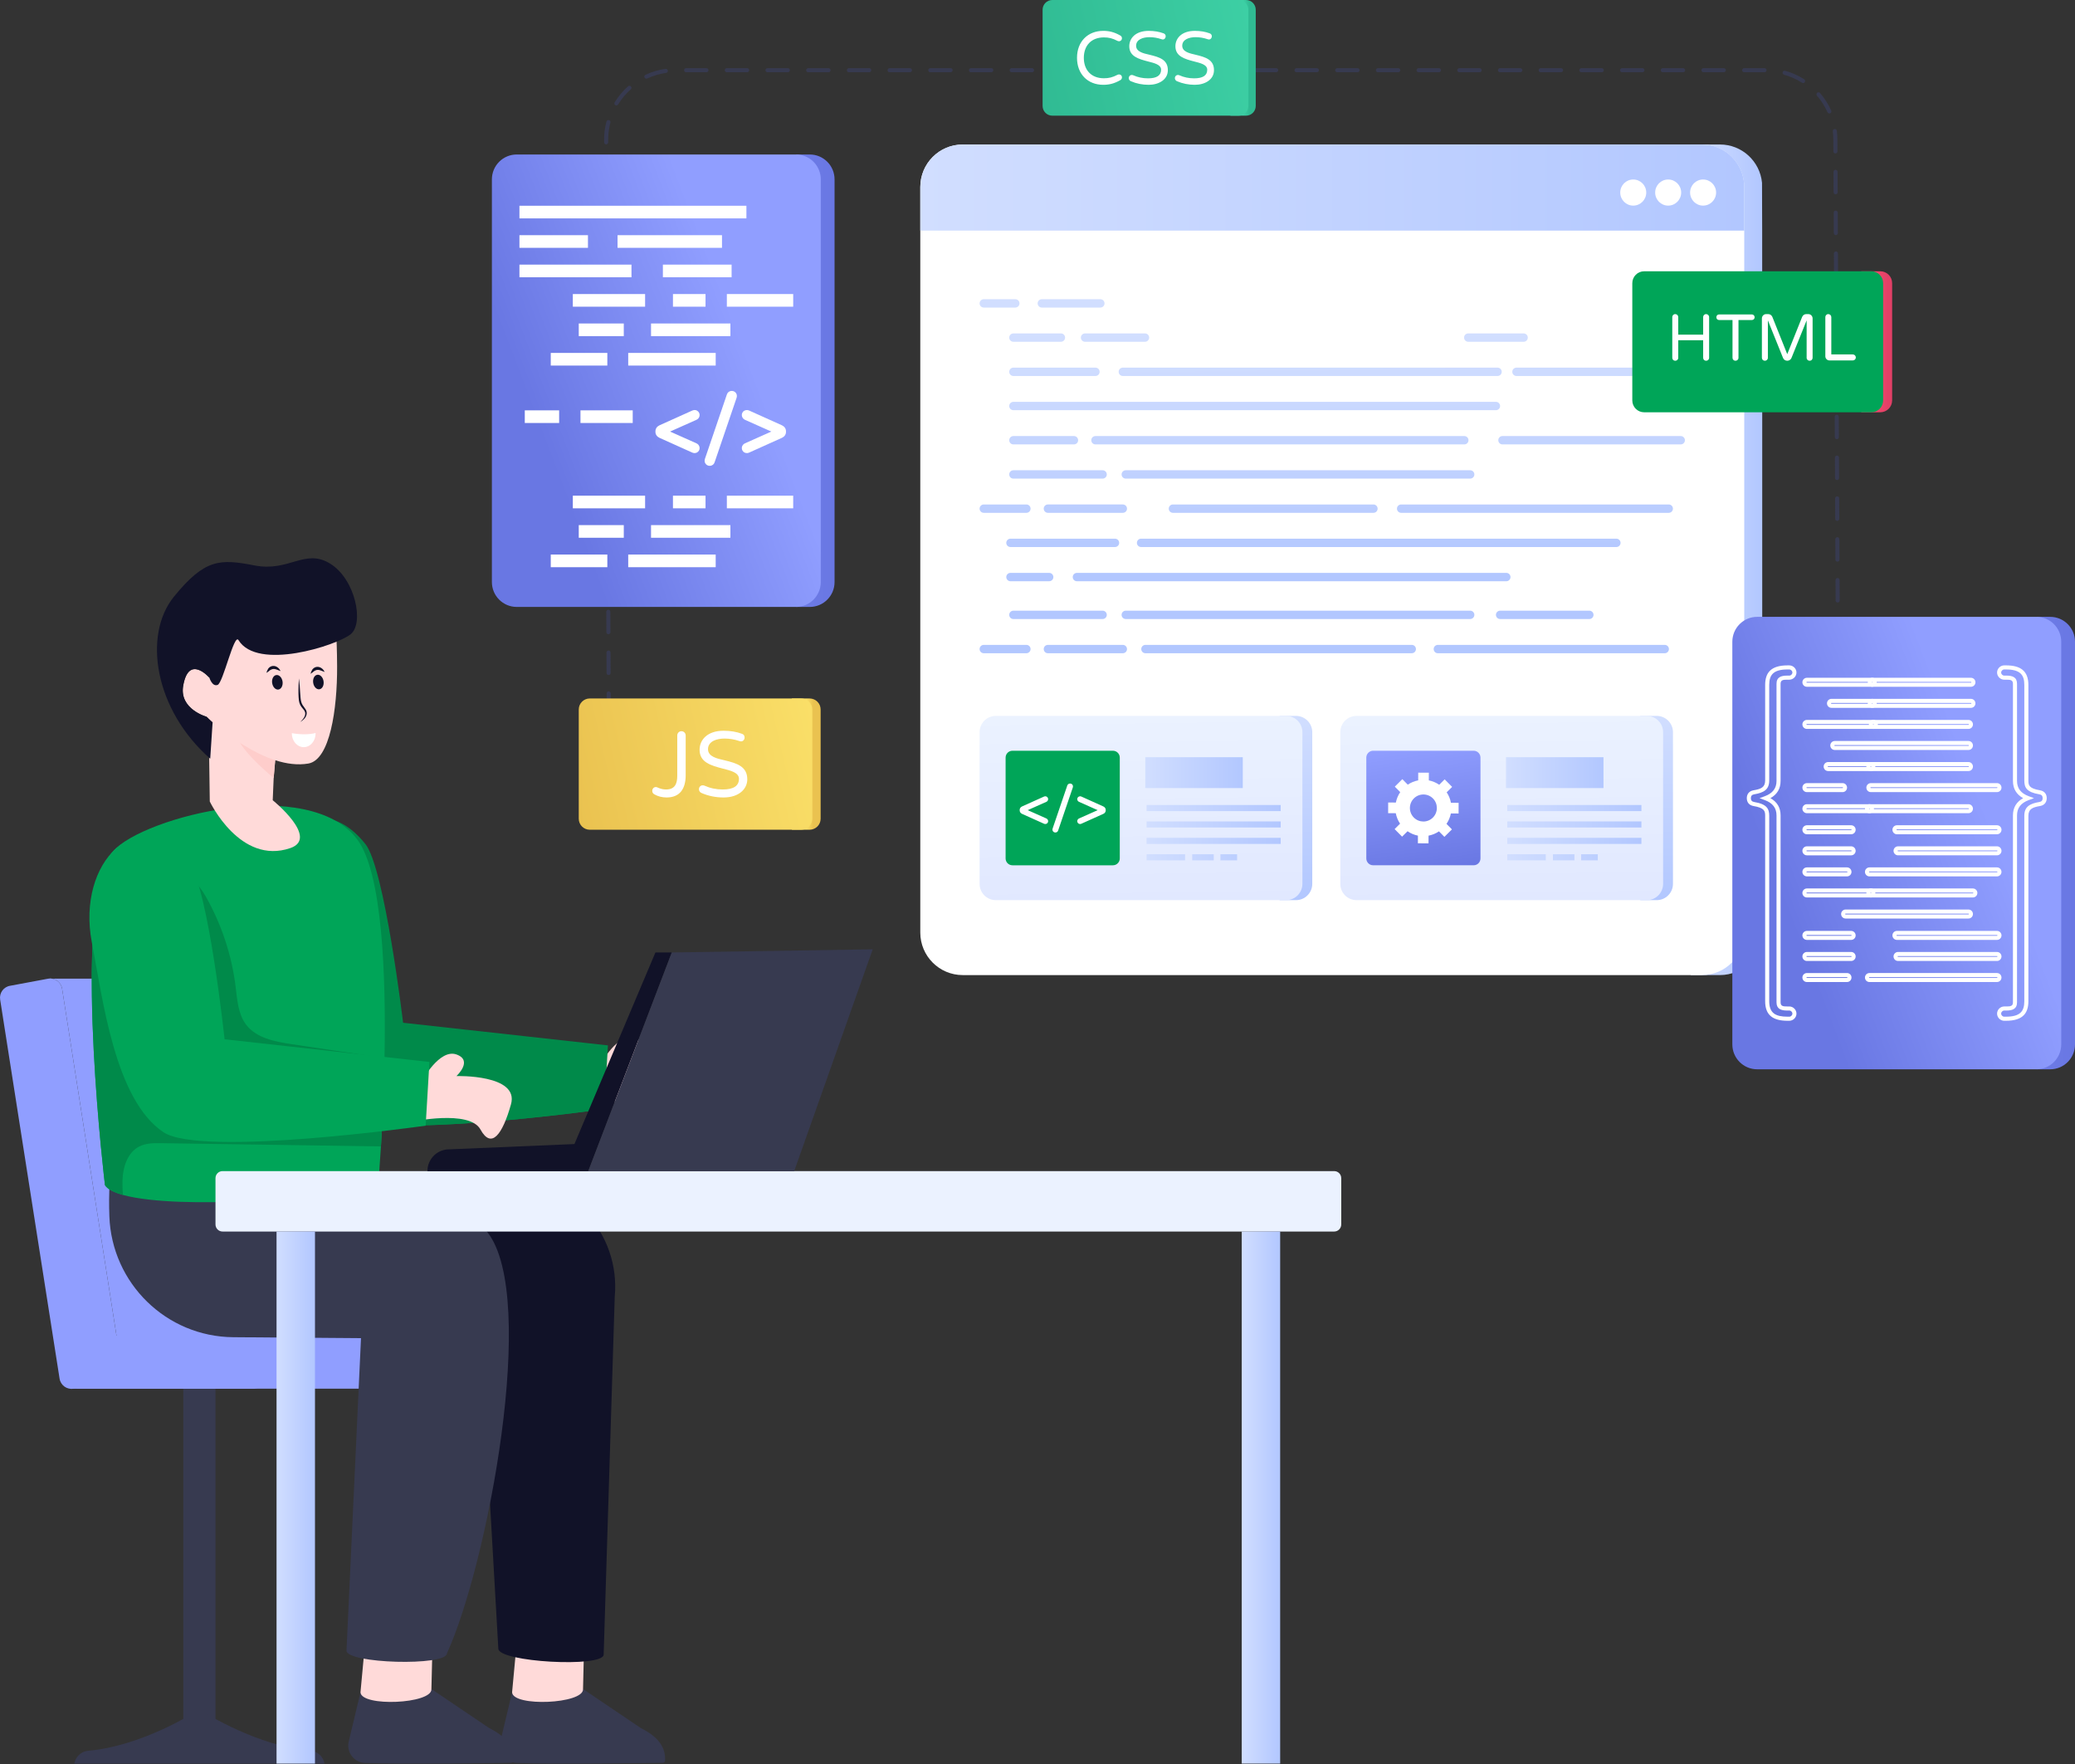 <svg width="447" height="380" viewBox="0 0 447 380" fill="none" xmlns="http://www.w3.org/2000/svg">
<rect x="0" y="0" width="447" height="380" fill="#333333" stroke="none"/>
<path d="M131.188 162.982C130.946 162.982 130.75 162.786 130.749 162.544L130.728 158.148C130.727 157.905 130.922 157.707 131.165 157.706C131.165 157.706 131.166 157.706 131.167 157.706C131.408 157.706 131.604 157.902 131.605 158.144L131.626 162.54C131.627 162.783 131.432 162.981 131.19 162.982C131.189 162.982 131.189 162.982 131.188 162.982ZM131.147 154.188C130.906 154.188 130.709 153.993 130.708 153.751L130.688 149.354C130.687 149.111 130.882 148.914 131.124 148.913C131.124 148.913 131.125 148.913 131.126 148.913C131.367 148.913 131.563 149.108 131.564 149.35L131.585 153.746C131.586 153.989 131.391 154.187 131.149 154.188C131.149 154.188 131.148 154.188 131.147 154.188ZM395.959 147.362C395.718 147.362 395.522 147.166 395.521 146.924L395.5 142.528C395.499 142.285 395.694 142.087 395.935 142.086C395.936 142.086 395.937 142.086 395.937 142.086C396.178 142.086 396.374 142.282 396.375 142.524L396.397 146.92C396.398 147.163 396.203 147.361 395.962 147.362C395.961 147.362 395.96 147.362 395.959 147.362ZM131.107 145.396C130.866 145.396 130.67 145.2 130.669 144.958L130.648 140.562C130.647 140.319 130.842 140.121 131.084 140.12C131.084 140.12 131.085 140.12 131.086 140.12C131.327 140.12 131.524 140.316 131.525 140.558L131.546 144.954C131.547 145.197 131.351 145.395 131.109 145.396C131.108 145.396 131.107 145.396 131.107 145.396ZM395.916 138.568C395.675 138.568 395.479 138.373 395.478 138.131L395.456 133.734C395.455 133.491 395.65 133.294 395.891 133.293C395.892 133.293 395.893 133.293 395.893 133.293C396.134 133.293 396.331 133.488 396.332 133.73L396.353 138.127C396.354 138.369 396.159 138.567 395.918 138.568C395.917 138.568 395.916 138.568 395.916 138.568ZM131.065 136.603C130.824 136.603 130.628 136.407 130.627 136.166L130.607 131.769C130.606 131.526 130.801 131.328 131.043 131.327C131.043 131.327 131.045 131.327 131.046 131.327C131.287 131.327 131.483 131.523 131.484 131.765L131.504 136.161C131.505 136.404 131.31 136.602 131.067 136.603C131.067 136.603 131.066 136.603 131.065 136.603ZM395.872 129.776C395.631 129.776 395.435 129.58 395.434 129.338L395.412 124.942C395.411 124.699 395.606 124.501 395.847 124.5C395.848 124.5 395.849 124.5 395.849 124.5C396.09 124.5 396.287 124.696 396.288 124.938L396.31 129.334C396.311 129.577 396.115 129.775 395.874 129.776C395.873 129.776 395.873 129.776 395.872 129.776ZM131.026 127.81C130.785 127.81 130.588 127.614 130.587 127.372L130.568 122.976C130.566 122.733 130.762 122.535 131.004 122.534C131.004 122.534 131.005 122.534 131.006 122.534C131.247 122.534 131.443 122.73 131.444 122.971L131.464 127.368C131.465 127.611 131.27 127.808 131.028 127.81C131.027 127.81 131.027 127.81 131.026 127.81ZM395.828 120.983C395.587 120.983 395.391 120.787 395.39 120.546L395.368 116.149C395.367 115.906 395.562 115.708 395.803 115.707C396.03 115.698 396.244 115.902 396.244 116.145L396.265 120.541C396.266 120.784 396.071 120.982 395.828 120.983C395.831 120.983 395.829 120.983 395.828 120.983ZM130.985 119.017C130.744 119.017 130.548 118.821 130.547 118.579L130.527 114.183C130.526 113.94 130.721 113.742 130.963 113.741C130.963 113.741 130.964 113.741 130.965 113.741C131.206 113.741 131.403 113.937 131.404 114.179L131.423 118.575C131.424 118.818 131.229 119.016 130.987 119.017C130.987 119.017 130.986 119.017 130.985 119.017ZM395.785 112.19C395.543 112.19 395.347 111.994 395.346 111.752L395.324 107.356C395.323 107.113 395.518 106.915 395.76 106.914C396.03 106.889 396.199 107.109 396.2 107.351L396.222 111.748C396.223 111.991 396.028 112.188 395.787 112.19C395.787 112.19 395.786 112.19 395.785 112.19ZM130.945 110.224C130.704 110.224 130.508 110.029 130.507 109.787L130.486 105.39C130.485 105.148 130.68 104.95 130.922 104.949C130.922 104.949 130.923 104.949 130.924 104.949C131.166 104.949 131.362 105.144 131.363 105.386L131.384 109.783C131.385 110.025 131.19 110.223 130.947 110.224C130.946 110.224 130.945 110.224 130.945 110.224ZM395.741 103.397C395.5 103.397 395.303 103.201 395.302 102.959L395.28 98.563C395.279 98.32 395.475 98.122 395.716 98.121C395.717 98.121 395.718 98.121 395.718 98.121C395.959 98.121 396.155 98.317 396.156 98.559L396.178 102.955C396.179 103.198 395.984 103.396 395.743 103.397C395.743 103.397 395.742 103.397 395.741 103.397ZM130.905 101.431C130.664 101.431 130.467 101.235 130.466 100.993L130.445 96.597C130.444 96.354 130.64 96.156 130.882 96.155C130.882 96.155 130.883 96.155 130.884 96.155C131.125 96.155 131.321 96.351 131.322 96.593L131.343 100.989C131.344 101.232 131.149 101.43 130.907 101.431C130.907 101.431 130.906 101.431 130.905 101.431ZM395.697 94.604C395.456 94.604 395.26 94.409 395.259 94.167L395.237 89.77C395.236 89.528 395.431 89.33 395.672 89.329C395.673 89.329 395.674 89.329 395.674 89.329C395.915 89.329 396.111 89.524 396.112 89.766L396.134 94.162C396.135 94.405 395.94 94.603 395.699 94.604C395.699 94.604 395.698 94.604 395.697 94.604ZM130.864 92.638C130.623 92.638 130.427 92.442 130.426 92.201L130.405 87.804C130.404 87.561 130.599 87.363 130.841 87.362C130.841 87.362 130.842 87.362 130.843 87.362C131.084 87.362 131.28 87.558 131.281 87.8L131.302 92.196C131.303 92.439 131.108 92.637 130.866 92.638C130.866 92.638 130.865 92.638 130.864 92.638ZM395.654 85.811C395.413 85.811 395.217 85.615 395.216 85.373L395.194 80.977C395.193 80.734 395.388 80.536 395.629 80.535C395.63 80.535 395.631 80.535 395.631 80.535C395.872 80.535 396.068 80.731 396.07 80.973L396.091 85.369C396.092 85.612 395.897 85.81 395.656 85.811C395.655 85.811 395.654 85.811 395.654 85.811ZM130.823 83.846C130.582 83.846 130.386 83.65 130.385 83.408L130.365 79.012C130.364 78.769 130.559 78.571 130.801 78.57C130.801 78.57 130.802 78.57 130.803 78.57C131.045 78.57 131.241 78.766 131.242 79.007L131.262 83.404C131.263 83.647 131.067 83.844 130.825 83.846C130.825 83.846 130.824 83.846 130.823 83.846ZM395.61 77.018C395.369 77.018 395.173 76.822 395.172 76.581L395.15 72.184C395.149 71.941 395.344 71.743 395.585 71.742C395.788 71.743 396.026 71.937 396.026 72.18L396.048 76.576C396.049 76.819 395.853 77.017 395.612 77.018C395.611 77.018 395.611 77.018 395.61 77.018ZM130.784 75.052C130.542 75.052 130.346 74.856 130.345 74.614L130.325 70.218C130.324 69.975 130.519 69.777 130.762 69.776C130.762 69.776 130.763 69.776 130.764 69.776C131.005 69.776 131.201 69.972 131.202 70.214L131.222 74.61C131.223 74.853 131.028 75.051 130.786 75.052C130.785 75.052 130.784 75.052 130.784 75.052ZM395.565 68.226C395.324 68.226 395.128 68.03 395.127 67.788L395.105 63.392C395.104 63.149 395.299 62.951 395.54 62.95C395.787 62.934 395.981 63.145 395.981 63.388L396.003 67.784C396.004 68.027 395.809 68.225 395.566 68.226C395.567 68.226 395.566 68.226 395.565 68.226ZM130.743 66.259C130.502 66.259 130.306 66.064 130.304 65.822L130.285 61.425C130.284 61.182 130.479 60.985 130.721 60.984C130.721 60.984 130.722 60.984 130.723 60.984C130.964 60.984 131.16 61.179 131.161 61.421L131.181 65.817C131.182 66.06 130.987 66.258 130.745 66.259C130.745 66.259 130.744 66.259 130.743 66.259ZM395.522 59.432C395.28 59.432 395.084 59.236 395.083 58.994L395.061 54.598C395.06 54.355 395.255 54.157 395.496 54.156C395.498 54.156 395.499 54.156 395.499 54.156C395.74 54.156 395.936 54.352 395.937 54.594L395.959 58.99C395.96 59.233 395.765 59.431 395.523 59.432C395.524 59.432 395.523 59.432 395.522 59.432ZM130.702 57.467C130.461 57.467 130.265 57.271 130.264 57.029L130.243 52.633C130.242 52.39 130.437 52.192 130.679 52.191C130.679 52.191 130.68 52.191 130.681 52.191C130.922 52.191 131.119 52.387 131.12 52.629L131.141 57.025C131.142 57.268 130.946 57.466 130.704 57.467C130.704 57.467 130.703 57.467 130.702 57.467ZM395.478 50.639C395.237 50.639 395.04 50.444 395.039 50.202L395.017 45.805C395.016 45.562 395.212 45.365 395.454 45.364C395.454 45.364 395.455 45.364 395.456 45.364C395.697 45.364 395.893 45.559 395.894 45.801L395.915 50.197C395.916 50.44 395.721 50.638 395.479 50.639C395.48 50.639 395.479 50.639 395.478 50.639ZM130.663 48.673C130.421 48.673 130.225 48.477 130.224 48.236L130.203 43.839C130.202 43.596 130.397 43.398 130.64 43.397C130.64 43.397 130.641 43.397 130.642 43.397C130.883 43.397 131.079 43.593 131.08 43.835L131.101 48.231C131.102 48.474 130.907 48.672 130.665 48.673C130.665 48.673 130.664 48.673 130.663 48.673ZM395.435 41.847C395.194 41.847 394.998 41.651 394.996 41.409L394.975 37.013C394.974 36.77 395.169 36.572 395.411 36.571C395.411 36.571 395.412 36.571 395.413 36.571C395.654 36.571 395.85 36.767 395.851 37.009L395.873 41.405C395.874 41.648 395.679 41.846 395.437 41.847C395.436 41.847 395.435 41.847 395.435 41.847ZM130.622 39.88C130.381 39.88 130.184 39.685 130.183 39.443L130.163 35.047C130.161 34.804 130.357 34.606 130.599 34.605C130.599 34.605 130.6 34.605 130.601 34.605C130.842 34.605 131.038 34.801 131.039 35.042L131.06 39.439C131.061 39.682 130.866 39.88 130.624 39.88C130.624 39.88 130.623 39.88 130.622 39.88ZM395.391 33.053C395.15 33.053 394.954 32.857 394.953 32.615C394.921 30.492 394.996 29.649 394.825 28.277C394.795 28.036 394.966 27.816 395.205 27.786C395.437 27.755 395.665 27.926 395.695 28.167C395.875 29.617 395.797 30.479 395.829 32.61C395.831 32.853 395.635 33.051 395.394 33.052C395.392 33.053 395.392 33.053 395.391 33.053ZM130.581 31.088C130.34 31.088 130.144 30.892 130.143 30.65C130.161 30.303 130.006 28.624 130.645 26.184C130.706 25.949 130.943 25.809 131.18 25.871C131.415 25.933 131.554 26.173 131.492 26.408C130.908 28.641 131.034 30.351 131.018 30.647C131.019 30.89 130.824 31.088 130.582 31.088C130.582 31.088 130.582 31.088 130.581 31.088ZM393.684 24.184C393.106 22.886 392.341 21.679 391.409 20.598C391.25 20.415 391.27 20.137 391.454 19.978C391.636 19.82 391.913 19.839 392.072 20.023C393.06 21.17 393.873 22.449 394.486 23.826C394.584 24.048 394.485 24.308 394.265 24.407C394.044 24.506 393.784 24.407 393.684 24.184ZM132.557 22.643C132.35 22.515 132.287 22.245 132.413 22.038C133.203 20.75 134.175 19.588 135.301 18.583C135.481 18.422 135.757 18.437 135.92 18.619C136.08 18.8 136.065 19.079 135.884 19.24C134.821 20.189 133.905 21.285 133.159 22.5C133.031 22.708 132.761 22.77 132.557 22.643ZM388.433 17.889C388.353 17.889 388.27 17.867 388.197 17.82C386.997 17.054 385.695 16.472 384.327 16.091C384.093 16.026 383.957 15.783 384.022 15.55C384.087 15.316 384.325 15.178 384.562 15.244C386.014 15.649 387.394 16.266 388.668 17.077C388.871 17.207 388.932 17.479 388.803 17.684C388.719 17.816 388.577 17.889 388.433 17.889ZM138.845 16.692C138.743 16.472 138.838 16.21 139.057 16.108C140.424 15.471 141.875 15.042 143.369 14.831C143.606 14.798 143.83 14.964 143.863 15.205C143.897 15.446 143.73 15.668 143.49 15.701C142.082 15.899 140.714 16.305 139.426 16.904C139.206 17.008 138.946 16.912 138.845 16.692ZM380.112 15.56H375.729C375.487 15.56 375.291 15.363 375.291 15.12C375.291 14.877 375.487 14.681 375.729 14.681H380.112C380.354 14.681 380.55 14.877 380.55 15.12C380.55 15.363 380.355 15.56 380.112 15.56ZM371.346 15.56H366.963C366.721 15.56 366.525 15.363 366.525 15.12C366.525 14.877 366.721 14.681 366.963 14.681H371.346C371.588 14.681 371.784 14.877 371.784 15.12C371.784 15.363 371.588 15.56 371.346 15.56ZM362.58 15.56H358.197C357.955 15.56 357.759 15.363 357.759 15.12C357.759 14.877 357.955 14.681 358.197 14.681H362.58C362.822 14.681 363.019 14.877 363.019 15.12C363.019 15.363 362.822 15.56 362.58 15.56ZM353.813 15.56H349.43C349.188 15.56 348.992 15.363 348.992 15.12C348.992 14.877 349.188 14.681 349.43 14.681H353.813C354.055 14.681 354.252 14.877 354.252 15.12C354.252 15.363 354.055 15.56 353.813 15.56ZM345.047 15.56H340.664C340.422 15.56 340.226 15.363 340.226 15.12C340.226 14.877 340.422 14.681 340.664 14.681H345.047C345.29 14.681 345.486 14.877 345.486 15.12C345.486 15.363 345.29 15.56 345.047 15.56ZM336.28 15.56H331.898C331.655 15.56 331.459 15.363 331.459 15.12C331.459 14.877 331.655 14.681 331.898 14.681H336.28C336.523 14.681 336.719 14.877 336.719 15.12C336.719 15.363 336.523 15.56 336.28 15.56ZM327.515 15.56H323.132C322.889 15.56 322.693 15.363 322.693 15.12C322.693 14.877 322.889 14.681 323.132 14.681H327.515C327.757 14.681 327.953 14.877 327.953 15.12C327.953 15.363 327.757 15.56 327.515 15.56ZM318.748 15.56H314.365C314.123 15.56 313.926 15.363 313.926 15.12C313.926 14.877 314.123 14.681 314.365 14.681H318.748C318.99 14.681 319.186 14.877 319.186 15.12C319.186 15.363 318.99 15.56 318.748 15.56ZM309.982 15.56H305.599C305.357 15.56 305.16 15.363 305.16 15.12C305.16 14.877 305.357 14.681 305.599 14.681H309.982C310.224 14.681 310.42 14.877 310.42 15.12C310.42 15.363 310.224 15.56 309.982 15.56ZM301.215 15.56H296.832C296.59 15.56 296.394 15.363 296.394 15.12C296.394 14.877 296.59 14.681 296.832 14.681H301.215C301.457 14.681 301.653 14.877 301.653 15.12C301.653 15.363 301.458 15.56 301.215 15.56ZM292.449 15.56H288.066C287.824 15.56 287.628 15.363 287.628 15.12C287.628 14.877 287.824 14.681 288.066 14.681H292.449C292.691 14.681 292.887 14.877 292.887 15.12C292.887 15.363 292.691 15.56 292.449 15.56ZM283.683 15.56H279.3C279.058 15.56 278.862 15.363 278.862 15.12C278.862 14.877 279.058 14.681 279.3 14.681H283.683C283.925 14.681 284.122 14.877 284.122 15.12C284.122 15.363 283.925 15.56 283.683 15.56ZM274.916 15.56H270.533C270.291 15.56 270.095 15.363 270.095 15.12C270.095 14.877 270.291 14.681 270.533 14.681H274.916C275.158 14.681 275.355 14.877 275.355 15.12C275.355 15.363 275.158 15.56 274.916 15.56ZM266.15 15.56H261.767C261.525 15.56 261.329 15.363 261.329 15.12C261.329 14.877 261.525 14.681 261.767 14.681H266.15C266.393 14.681 266.589 14.877 266.589 15.12C266.589 15.363 266.393 15.56 266.15 15.56ZM257.383 15.56H253.001C252.758 15.56 252.562 15.363 252.562 15.12C252.562 14.877 252.758 14.681 253.001 14.681H257.383C257.626 14.681 257.822 14.877 257.822 15.12C257.822 15.363 257.626 15.56 257.383 15.56ZM248.618 15.56H244.235C243.992 15.56 243.796 15.363 243.796 15.12C243.796 14.877 243.992 14.681 244.235 14.681H248.618C248.86 14.681 249.056 14.877 249.056 15.12C249.056 15.363 248.86 15.56 248.618 15.56ZM239.851 15.56H235.468C235.226 15.56 235.029 15.363 235.029 15.12C235.029 14.877 235.226 14.681 235.468 14.681H239.851C240.093 14.681 240.289 14.877 240.289 15.12C240.289 15.363 240.094 15.56 239.851 15.56ZM231.085 15.56H226.702C226.46 15.56 226.263 15.363 226.263 15.12C226.263 14.877 226.46 14.681 226.702 14.681H231.085C231.327 14.681 231.523 14.877 231.523 15.12C231.523 15.363 231.327 15.56 231.085 15.56ZM222.319 15.56H217.936C217.694 15.56 217.498 15.363 217.498 15.12C217.498 14.877 217.694 14.681 217.936 14.681H222.319C222.561 14.681 222.757 14.877 222.757 15.12C222.757 15.363 222.561 15.56 222.319 15.56ZM213.552 15.56H209.169C208.927 15.56 208.731 15.363 208.731 15.12C208.731 14.877 208.927 14.681 209.169 14.681H213.552C213.794 14.681 213.99 14.877 213.99 15.12C213.99 15.363 213.794 15.56 213.552 15.56ZM204.786 15.56H200.403C200.161 15.56 199.965 15.363 199.965 15.12C199.965 14.877 200.161 14.681 200.403 14.681H204.786C205.028 14.681 205.225 14.877 205.225 15.12C205.225 15.363 205.028 15.56 204.786 15.56ZM196.019 15.56H191.636C191.394 15.56 191.198 15.363 191.198 15.12C191.198 14.877 191.394 14.681 191.636 14.681H196.019C196.261 14.681 196.458 14.877 196.458 15.12C196.458 15.363 196.261 15.56 196.019 15.56ZM187.253 15.56H182.87C182.628 15.56 182.432 15.363 182.432 15.12C182.432 14.877 182.628 14.681 182.87 14.681H187.253C187.496 14.681 187.692 14.877 187.692 15.12C187.692 15.363 187.496 15.56 187.253 15.56ZM178.486 15.56H174.104C173.861 15.56 173.665 15.363 173.665 15.12C173.665 14.877 173.861 14.681 174.104 14.681H178.486C178.729 14.681 178.925 14.877 178.925 15.12C178.925 15.363 178.729 15.56 178.486 15.56ZM169.721 15.56H165.338C165.096 15.56 164.899 15.363 164.899 15.12C164.899 14.877 165.096 14.681 165.338 14.681H169.721C169.963 14.681 170.159 14.877 170.159 15.12C170.159 15.363 169.963 15.56 169.721 15.56ZM160.954 15.56H156.571C156.329 15.56 156.132 15.363 156.132 15.12C156.132 14.877 156.329 14.681 156.571 14.681H160.954C161.196 14.681 161.392 14.877 161.392 15.12C161.392 15.363 161.197 15.56 160.954 15.56ZM152.188 15.56H147.805C147.563 15.56 147.366 15.363 147.366 15.12C147.366 14.877 147.563 14.681 147.805 14.681H152.188C152.43 14.681 152.626 14.877 152.626 15.12C152.626 15.363 152.43 15.56 152.188 15.56Z" fill="#373A50"/>
<path d="M46.421 295.789H39.49V373.303H46.421V295.789Z" fill="#373A50"/>
<path d="M85.86 290.283V296.509C85.86 297.948 84.697 299.113 83.264 299.113H15.799C14.365 299.113 13.203 297.947 13.203 296.509V290.283C13.203 288.844 14.366 287.679 15.799 287.679H83.264C84.698 287.679 85.86 288.844 85.86 290.283Z" fill="#909EFF"/>
<path d="M24.017 297.582L15.8 299.113C14.384 299.336 13.055 298.365 12.834 296.944L0.032 215.3C-0.191 213.879 0.778 212.547 2.195 212.325L10.411 210.793C11.828 210.57 13.157 211.541 13.378 212.962L26.179 294.606C26.401 296.027 25.434 297.36 24.017 297.582Z" fill="#909EFF"/>
<path d="M54.691 299.114L62.908 297.582C64.325 297.359 65.293 296.028 65.071 294.607L52.27 212.963C52.047 211.542 50.72 210.571 49.303 210.794H10.41C11.827 210.571 13.155 211.542 13.377 212.963L26.178 294.607C26.4 296.028 25.431 297.36 24.015 297.582L15.798 299.114H54.691Z" fill="#909EFF"/>
<path d="M69.906 379.863C69.653 378.398 68.449 377.233 66.924 377.101C55.484 376.113 44.137 368.922 44.137 368.922H41.778C41.778 368.922 30.43 376.113 18.99 377.101C17.466 377.233 16.262 378.398 16.01 379.863H69.906Z" fill="#373A50"/>
<path d="M110.32 364.504L107.754 375.253C107.313 377.522 108.996 379.646 111.299 379.724C120.753 380.041 139.339 379.727 142.77 379.697C143.044 379.695 143.262 379.478 143.275 379.204C143.428 375.915 141.251 373.824 138.042 372.208L125.673 363.853C125.65 363.839 125.624 363.832 125.597 363.834L110.32 364.504Z" fill="#373A50"/>
<path d="M110.316 364.503C110.455 367.688 125.735 367.018 125.597 363.833L125.899 351.245L111.592 350.799L110.316 364.503Z" fill="#FFDAD9"/>
<path d="M75.717 253.892H109.324C122.993 253.892 133.701 265.684 132.427 279.336L130.042 356.374C129.99 359.27 107.3 357.994 107.352 355.098L103.399 286.047L49.695 261.62L53.284 246.578L75.717 253.892Z" fill="#111228"/>
<path d="M77.657 364.504L75.092 375.253C74.651 377.522 76.334 379.646 78.637 379.724C88.092 380.041 106.677 379.727 110.108 379.697C110.382 379.695 110.6 379.478 110.612 379.204C110.766 375.915 108.589 373.824 105.38 372.208L93.011 363.853C92.988 363.839 92.962 363.832 92.935 363.834L77.657 364.504Z" fill="#373A50"/>
<path d="M77.656 364.503C77.795 367.688 93.075 367.018 92.936 363.833L93.239 351.245L78.932 350.799L77.656 364.503Z" fill="#FFDAD9"/>
<path d="M55.354 254.732C55.354 254.732 96.83 254.983 105.01 265.414C116.011 279.441 104.993 337.073 96.281 356.116C96.204 358.93 74.568 358.329 74.645 355.515L77.767 288.231L50.25 288.022C35.835 287.912 24.073 276.422 23.56 261.972C23.381 256.936 23.689 253.331 23.689 253.331L55.354 254.732Z" fill="#373A50"/>
<path d="M129.333 229.291C129.333 229.291 133.11 222.256 136.778 223.555C140.446 224.854 136.778 228.209 136.778 228.209C136.778 228.209 150.365 227.805 148.531 234.299C146.697 240.792 144.323 244.039 141.95 239.709C139.576 235.381 127.068 238.057 127.068 238.057" fill="#FFDAD9"/>
<path d="M130.964 225.166L130.248 237.219L130.147 238.889C130.147 238.889 89.69 244.639 76.552 241.441C75.339 241.136 74.351 240.762 73.659 240.302C63.188 233.311 60.574 211.589 58.226 199.331C54.936 182.174 67.762 168.067 78.73 181.822C82.861 187.003 86.835 220.289 86.835 220.289L130.964 225.166Z" fill="#008A4A"/>
<path d="M130.247 237.219L130.146 238.889C130.146 238.889 89.689 244.639 76.55 241.441C74.637 239.482 73.416 236.837 72.848 234.138C72.132 230.751 72.335 227.24 72.708 223.8C73.447 216.996 74.847 210.271 76.87 203.732C77.422 201.954 78.348 199.145 80.207 198.31C82.859 197.116 82.564 201.938 82.782 203.499C83.606 209.398 84.431 215.305 85.256 221.202C85.738 224.658 86.344 228.373 88.787 230.853C91.471 233.584 95.617 234.083 99.428 234.427C109.704 235.354 119.972 236.29 130.247 237.219Z" fill="#008A4A"/>
<path d="M82.834 227.896C82.694 235.347 82.352 242.128 82.063 246.933C81.791 251.381 81.558 254.134 81.558 254.134C77.505 257.427 48.055 260.158 32.257 258.402C30.009 258.153 28.049 257.817 26.47 257.38C25.039 256.974 23.927 256.498 23.219 255.929C22.962 255.726 22.76 255.508 22.613 255.281C22.613 255.281 16.063 201 22.846 185.793C23.29 184.787 23.795 183.952 24.371 183.312C31.068 175.838 66.71 166.881 77.009 180.878C82.36 188.159 83.168 209.958 82.834 227.896Z" fill="#00A558"/>
<path d="M82.835 227.896C82.695 235.347 82.353 242.128 82.064 246.933C72.745 246.793 63.426 246.653 54.116 246.512C47.675 246.418 41.234 246.325 34.801 246.232C33.167 246.208 31.471 246.2 30.017 246.934C27.474 248.222 26.478 251.366 26.385 254.214C26.354 255.267 26.408 256.329 26.47 257.382C25.039 256.976 23.927 256.501 23.219 255.931C22.962 255.728 22.76 255.51 22.613 255.283C22.613 255.283 16.063 201.002 22.846 185.796C25.242 185.421 27.654 185.187 30.073 185.272C36.186 185.491 41.258 187.715 44.284 193.027C47.691 199.012 49.915 205.675 50.756 212.518C51.105 215.35 51.285 218.393 52.996 220.671C55.197 223.597 59.187 224.354 62.797 224.9C69.479 225.898 76.153 226.897 82.835 227.896Z" fill="#008A4A"/>
<path d="M62.551 182.668C51.721 186.4 45.194 172.639 45.194 172.639L44.887 151.282L52.471 155.752L59.605 159.962L59.497 161.234L58.954 167.602L58.751 172.363C58.752 172.363 68.842 180.5 62.551 182.668Z" fill="#FFDAD9"/>
<path d="M59.496 161.234L58.953 167.603C57.092 166.012 53.204 162.556 51.743 160.037C51.176 159.05 51.393 158.187 51.977 157.484L59.496 161.234Z" fill="#FECDCB"/>
<path d="M66.432 164.458C57.202 166.061 45.986 155.766 44.606 154.492C44.536 154.407 44.499 154.377 44.499 154.377C44.499 154.377 38.623 152.755 39.453 147.763C40.629 140.799 45.108 145.969 45.108 145.969L42.402 132.996L48.289 125.96L72.088 131.108C72.088 131.108 72.604 136.78 72.621 143.557C72.656 152.763 71.082 163.651 66.432 164.458Z" fill="#FFDAD9"/>
<path d="M75.53 136.62C72.469 139.046 55.455 144.545 51.371 137.868C50.437 136.34 48.075 147.042 46.892 147.518C45.71 147.993 45.106 145.969 45.106 145.969C45.106 145.969 40.627 140.799 39.452 147.764C38.621 152.756 44.478 154.373 44.478 154.373C44.478 154.373 45.73 155.487 45.799 155.571L45.286 163.416C33.278 152.89 30.748 136.803 37.457 128.536C44.166 120.283 47.438 120.36 54.867 121.796C62.295 123.232 65.671 118.06 71.102 121.387C76.535 124.702 78.502 134.265 75.53 136.62Z" fill="#111228"/>
<path d="M69.7 146.738C69.573 145.878 68.971 145.244 68.346 145.343C67.73 145.431 67.334 146.202 67.47 147.063" fill="#FFDAD9"/>
<path d="M60.868 146.797C60.741 145.937 60.13 145.303 59.514 145.402C58.899 145.489 58.502 146.261 58.629 147.122" fill="#FFDAD9"/>
<path d="M67.037 147.131C66.855 145.916 67.507 145.023 68.287 144.906C69.245 144.765 69.993 145.679 70.136 146.672L69.267 146.797C69.196 146.3 68.836 145.712 68.416 145.775C67.981 145.84 67.833 146.53 67.903 146.999L67.037 147.131Z" fill="#FFDAD9"/>
<path d="M58.196 147.189C58.007 145.929 58.698 145.076 59.454 144.964C60.317 144.835 61.133 145.608 61.301 146.727L60.434 146.859C60.333 146.194 59.891 145.785 59.584 145.834C59.143 145.899 58.991 146.581 59.063 147.058L58.196 147.189Z" fill="#FFDAD9"/>
<path d="M58.63 147.124C58.76 147.989 59.357 148.61 59.978 148.518C60.593 148.433 60.991 147.66 60.868 146.794C60.737 145.935 60.133 145.307 59.519 145.399C58.898 145.491 58.501 146.258 58.63 147.124Z" fill="#111228"/>
<path d="M67.468 147.066C67.591 147.932 68.196 148.553 68.811 148.461C69.433 148.376 69.83 147.602 69.7 146.736C69.577 145.878 68.972 145.249 68.35 145.342C67.735 145.434 67.338 146.2 67.468 147.066Z" fill="#111228"/>
<path d="M69.951 144.739C68.928 144.383 68.499 144.012 67.645 144.57C67.432 144.763 67.191 144.954 66.893 145.131C66.979 144.811 67.102 144.487 67.29 144.198C67.794 143.542 68.66 143.453 69.317 143.955C69.604 144.163 69.795 144.44 69.951 144.739Z" fill="#111228"/>
<path d="M60.451 144.543C59.427 144.186 58.998 143.816 58.145 144.374C57.932 144.568 57.691 144.758 57.393 144.935C57.479 144.615 57.602 144.291 57.79 144.001C58.298 143.34 59.164 143.26 59.817 143.758C60.103 143.968 60.295 144.245 60.451 144.543Z" fill="#111228"/>
<path d="M64.4 146.13C64.677 148.252 64.642 150.283 64.889 151.16C65.176 152.237 65.958 152.558 66.066 153.4C66.125 153.89 65.931 154.344 65.659 154.691C65.371 155.032 65.025 155.29 64.668 155.521C65.264 154.949 65.897 154.225 65.734 153.458C65.562 152.743 64.785 152.444 64.468 151.278C64.166 150.129 64.327 147.03 64.4 146.13Z" fill="#111228"/>
<path d="M62.867 157.997C62.878 159.627 64.036 160.942 65.45 160.932C66.856 160.923 67.996 159.593 67.986 157.963C67.986 157.934 67.979 157.912 67.979 157.89C66.546 158.237 64.846 158.248 62.874 157.923C62.873 157.945 62.867 157.967 62.867 157.997Z" fill="white"/>
<path d="M288.935 253.78V263.731C288.935 264.572 288.259 265.264 287.406 265.264H47.949C47.096 265.264 46.42 264.572 46.42 263.731V253.78C46.42 252.925 47.096 252.246 47.949 252.246H287.406C288.258 252.246 288.935 252.925 288.935 253.78Z" fill="#EBF2FF"/>
<path d="M275.774 265.26H267.498V379.861H275.774V265.26Z" fill="url(#paint0_linear_161_810)"/>
<path d="M67.854 265.265H59.574V379.864H67.854V265.265Z" fill="url(#paint1_linear_161_810)"/>
<path d="M92.078 252.246H126.725L144.718 205.153H141.192L123.748 246.419L96.868 247.556C94.241 247.493 92.078 249.611 92.078 252.246Z" fill="#111228"/>
<path d="M126.723 252.246H171.09L187.999 204.475L144.716 205.153L126.723 252.246Z" fill="#373A50"/>
<path d="M90.88 232.857C90.88 232.857 94.657 225.822 98.325 227.121C101.993 228.419 98.325 231.775 98.325 231.775C98.325 231.775 111.912 231.371 110.078 237.864C108.244 244.358 105.87 247.604 103.497 243.275C101.123 238.947 88.615 241.623 88.615 241.623" fill="#FFDAD9"/>
<path d="M40.757 185.97C44.887 191.151 48.382 223.851 48.382 223.851L92.508 228.733L91.695 242.458C91.695 242.458 43.39 249.323 35.207 243.864C24.734 236.878 22.122 215.158 19.769 202.895C16.48 185.742 29.785 172.211 40.757 185.97Z" fill="#00A558"/>
<path d="M379.622 200.858C379.622 205.925 375.536 210.024 370.485 210.024H364.217V31.123H370.515C375.245 31.123 379.13 34.735 379.577 39.366C379.647 40.066 379.612 92.663 379.622 200.858Z" fill="url(#paint2_linear_161_810)"/>
<path d="M375.747 40.303V200.861C375.747 205.928 371.662 210.025 366.61 210.025H207.395C202.344 210.025 198.25 205.928 198.25 200.861V40.303C198.25 35.236 202.343 31.132 207.395 31.132H366.611C371.662 31.131 375.747 35.236 375.747 40.303Z" fill="white"/>
<path d="M375.756 40.267V49.672H198.258V40.267C198.258 35.216 202.33 31.124 207.365 31.124H366.648C371.676 31.124 375.756 35.216 375.756 40.267Z" fill="url(#paint3_linear_161_810)"/>
<path d="M364.084 41.471C364.084 43.026 365.334 44.287 366.884 44.287C368.435 44.287 369.685 43.026 369.685 41.471C369.685 39.923 368.435 38.662 366.884 38.662C365.333 38.662 364.084 39.923 364.084 41.471Z" fill="white"/>
<path d="M356.559 41.471C356.559 43.026 357.809 44.287 359.359 44.287C360.909 44.287 362.16 43.026 362.16 41.471C362.16 39.923 360.909 38.662 359.359 38.662C357.808 38.662 356.559 39.923 356.559 41.471Z" fill="white"/>
<path d="M349.035 41.471C349.035 43.026 350.286 44.287 351.836 44.287C353.386 44.287 354.636 43.026 354.636 41.471C354.636 39.923 353.386 38.662 351.836 38.662C350.285 38.662 349.035 39.923 349.035 41.471Z" fill="white"/>
<path d="M237.041 66.248H224.43C223.934 66.248 223.531 65.844 223.531 65.347C223.531 64.851 223.935 64.447 224.43 64.447H237.041C237.537 64.447 237.94 64.851 237.94 65.347C237.94 65.844 237.537 66.248 237.041 66.248Z" fill="url(#paint4_linear_161_810)"/>
<path d="M218.721 66.248H211.925C211.429 66.248 211.025 65.844 211.025 65.347C211.025 64.851 211.429 64.447 211.925 64.447H218.721C219.217 64.447 219.62 64.851 219.62 65.347C219.62 65.844 219.217 66.248 218.721 66.248Z" fill="url(#paint5_linear_161_810)"/>
<path d="M328.223 73.616H316.291C315.795 73.616 315.393 73.212 315.393 72.716C315.393 72.219 315.797 71.815 316.291 71.815H328.223C328.719 71.815 329.122 72.219 329.122 72.716C329.122 73.212 328.719 73.616 328.223 73.616Z" fill="url(#paint6_linear_161_810)"/>
<path d="M246.654 73.616H233.74C233.245 73.616 232.842 73.212 232.842 72.715C232.842 72.219 233.246 71.815 233.74 71.815H246.654C247.15 71.815 247.553 72.219 247.553 72.715C247.553 73.212 247.15 73.616 246.654 73.616Z" fill="url(#paint7_linear_161_810)"/>
<path d="M228.547 73.616H218.305C217.809 73.616 217.406 73.212 217.406 72.715C217.406 72.219 217.81 71.815 218.305 71.815H228.547C229.043 71.815 229.445 72.219 229.445 72.715C229.445 73.212 229.043 73.616 228.547 73.616Z" fill="url(#paint8_linear_161_810)"/>
<path d="M362.068 80.985H326.678C326.182 80.985 325.779 80.581 325.779 80.085C325.779 79.587 326.183 79.184 326.678 79.184H362.069C362.565 79.184 362.968 79.588 362.968 80.085C362.968 80.582 362.564 80.985 362.068 80.985Z" fill="url(#paint9_linear_161_810)"/>
<path d="M322.608 80.985H241.883C241.387 80.985 240.984 80.581 240.984 80.085C240.984 79.587 241.388 79.184 241.883 79.184H322.608C323.104 79.184 323.506 79.588 323.506 80.085C323.506 80.582 323.104 80.985 322.608 80.985Z" fill="url(#paint10_linear_161_810)"/>
<path d="M235.986 80.985H218.305C217.809 80.985 217.406 80.581 217.406 80.085C217.406 79.587 217.81 79.184 218.305 79.184H235.986C236.482 79.184 236.885 79.588 236.885 80.085C236.885 80.582 236.481 80.985 235.986 80.985Z" fill="url(#paint11_linear_161_810)"/>
<path d="M322.255 88.352H218.305C217.809 88.352 217.406 87.948 217.406 87.452C217.406 86.955 217.81 86.552 218.305 86.552H322.255C322.751 86.552 323.154 86.956 323.154 87.452C323.154 87.948 322.75 88.352 322.255 88.352Z" fill="url(#paint12_linear_161_810)"/>
<path d="M362.069 95.722H323.66C323.165 95.722 322.762 95.318 322.762 94.821C322.762 94.324 323.166 93.921 323.66 93.921H362.069C362.565 93.921 362.968 94.325 362.968 94.821C362.969 95.318 362.565 95.722 362.069 95.722Z" fill="url(#paint13_linear_161_810)"/>
<path d="M315.446 95.722H235.985C235.489 95.722 235.086 95.317 235.086 94.821C235.086 94.324 235.49 93.921 235.985 93.921H315.446C315.942 93.921 316.345 94.325 316.345 94.821C316.346 95.317 315.942 95.722 315.446 95.722Z" fill="url(#paint14_linear_161_810)"/>
<path d="M231.354 95.722H218.305C217.809 95.722 217.406 95.317 217.406 94.821C217.406 94.324 217.81 93.921 218.305 93.921H231.354C231.849 93.921 232.252 94.325 232.252 94.821C232.252 95.317 231.849 95.722 231.354 95.722Z" fill="url(#paint15_linear_161_810)"/>
<path d="M316.712 103.09H242.514C242.018 103.09 241.615 102.686 241.615 102.189C241.615 101.692 242.019 101.289 242.514 101.289H316.712C317.208 101.289 317.61 101.693 317.61 102.189C317.61 102.686 317.208 103.09 316.712 103.09Z" fill="url(#paint16_linear_161_810)"/>
<path d="M237.53 103.09H218.305C217.809 103.09 217.406 102.686 217.406 102.189C217.406 101.692 217.81 101.289 218.305 101.289H237.53C238.026 101.289 238.428 101.693 238.428 102.189C238.428 102.686 238.026 103.09 237.53 103.09Z" fill="url(#paint17_linear_161_810)"/>
<path d="M241.883 110.457H225.741C225.245 110.457 224.842 110.053 224.842 109.557C224.842 109.06 225.246 108.656 225.741 108.656H241.883C242.379 108.656 242.782 109.061 242.782 109.557C242.782 110.053 242.378 110.457 241.883 110.457Z" fill="url(#paint18_linear_161_810)"/>
<path d="M221.11 110.457H211.925C211.429 110.457 211.025 110.053 211.025 109.557C211.025 109.06 211.429 108.657 211.925 108.657H221.11C221.605 108.657 222.008 109.061 222.008 109.557C222.008 110.053 221.605 110.457 221.11 110.457Z" fill="url(#paint19_linear_161_810)"/>
<path d="M348.205 117.826H245.813C245.317 117.826 244.914 117.422 244.914 116.926C244.914 116.43 245.318 116.025 245.813 116.025H348.205C348.701 116.025 349.103 116.43 349.103 116.926C349.103 117.422 348.701 117.826 348.205 117.826Z" fill="url(#paint20_linear_161_810)"/>
<path d="M240.197 117.826H217.674C217.178 117.826 216.775 117.422 216.775 116.926C216.775 116.43 217.179 116.025 217.674 116.025H240.197C240.693 116.025 241.096 116.43 241.096 116.926C241.096 117.422 240.693 117.826 240.197 117.826Z" fill="url(#paint21_linear_161_810)"/>
<path d="M324.497 125.195H231.989C231.493 125.195 231.09 124.791 231.09 124.294C231.09 123.798 231.494 123.394 231.989 123.394H324.497C324.993 123.394 325.395 123.798 325.395 124.294C325.395 124.791 324.991 125.195 324.497 125.195Z" fill="url(#paint22_linear_161_810)"/>
<path d="M226.02 125.194H217.674C217.178 125.194 216.775 124.79 216.775 124.294C216.775 123.798 217.179 123.394 217.674 123.394H226.02C226.516 123.394 226.919 123.798 226.919 124.294C226.919 124.79 226.516 125.194 226.02 125.194Z" fill="url(#paint23_linear_161_810)"/>
<path d="M316.712 133.334H242.514C242.018 133.334 241.615 132.93 241.615 132.434C241.615 131.936 242.019 131.533 242.514 131.533H316.712C317.208 131.533 317.61 131.937 317.61 132.434C317.61 132.93 317.208 133.334 316.712 133.334Z" fill="url(#paint24_linear_161_810)"/>
<path d="M237.53 133.335H218.305C217.809 133.335 217.406 132.93 217.406 132.434C217.406 131.937 217.81 131.534 218.305 131.534H237.53C238.026 131.534 238.428 131.938 238.428 132.434C238.428 132.93 238.026 133.335 237.53 133.335Z" fill="url(#paint25_linear_161_810)"/>
<path d="M342.381 133.335H323.157C322.661 133.335 322.258 132.93 322.258 132.434C322.258 131.937 322.662 131.534 323.157 131.534H342.381C342.877 131.534 343.28 131.938 343.28 132.434C343.281 132.93 342.877 133.335 342.381 133.335Z" fill="url(#paint26_linear_161_810)"/>
<path d="M241.883 140.702H225.741C225.245 140.702 224.842 140.298 224.842 139.802C224.842 139.305 225.246 138.901 225.741 138.901H241.883C242.379 138.901 242.782 139.305 242.782 139.802C242.782 140.298 242.378 140.702 241.883 140.702Z" fill="url(#paint27_linear_161_810)"/>
<path d="M221.11 140.702H211.925C211.429 140.702 211.025 140.298 211.025 139.801C211.025 139.305 211.429 138.901 211.925 138.901H221.11C221.605 138.901 222.008 139.305 222.008 139.801C222.008 140.298 221.605 140.702 221.11 140.702Z" fill="url(#paint28_linear_161_810)"/>
<path d="M358.624 140.702H309.742C309.247 140.702 308.844 140.298 308.844 139.801C308.844 139.305 309.248 138.901 309.742 138.901H358.624C359.12 138.901 359.523 139.305 359.523 139.801C359.523 140.298 359.12 140.702 358.624 140.702Z" fill="url(#paint29_linear_161_810)"/>
<path d="M304.127 140.702H246.75C246.254 140.702 245.852 140.298 245.852 139.802C245.852 139.305 246.256 138.901 246.75 138.901H304.127C304.623 138.901 305.026 139.305 305.026 139.802C305.026 140.298 304.623 140.702 304.127 140.702Z" fill="url(#paint30_linear_161_810)"/>
<path d="M359.489 110.458H301.834C301.338 110.458 300.936 110.054 300.936 109.558C300.936 109.06 301.34 108.657 301.834 108.657H359.489C359.985 108.657 360.387 109.061 360.387 109.558C360.389 110.054 359.985 110.458 359.489 110.458Z" fill="url(#paint31_linear_161_810)"/>
<path d="M295.872 110.458H252.672C252.176 110.458 251.773 110.054 251.773 109.557C251.773 109.06 252.177 108.657 252.672 108.657H295.872C296.368 108.657 296.771 109.061 296.771 109.557C296.772 110.054 296.368 110.458 295.872 110.458Z" fill="url(#paint32_linear_161_810)"/>
<path d="M282.69 157.704V190.375C282.69 192.313 281.115 193.882 279.184 193.882H275.654V154.195H279.184C281.115 154.196 282.69 155.766 282.69 157.704Z" fill="url(#paint33_linear_161_810)"/>
<path d="M280.566 157.704V190.375C280.566 192.313 278.992 193.883 277.061 193.883H214.522C212.59 193.883 211.025 192.312 211.025 190.375V157.704C211.025 155.766 212.591 154.197 214.522 154.197H277.061C278.992 154.197 280.566 155.766 280.566 157.704Z" fill="url(#paint34_linear_161_810)"/>
<path d="M241.224 163.182V184.897C241.224 185.713 240.564 186.375 239.751 186.375H218.102C217.289 186.375 216.629 185.713 216.629 184.897V163.182C216.629 162.366 217.289 161.704 218.102 161.704H239.751C240.564 161.704 241.224 162.366 241.224 163.182Z" fill="#00A558"/>
<path d="M225.381 172.72L221.39 174.501L225.386 176.277C225.802 176.464 225.937 176.979 225.609 177.308C225.429 177.488 225.176 177.528 224.929 177.44L224.924 177.435L220.174 175.299C219.86 175.152 219.66 174.894 219.66 174.548V174.451C219.66 174.108 219.86 173.847 220.174 173.7L224.924 171.564C225.204 171.461 225.438 171.524 225.609 171.696C225.949 172.034 225.781 172.567 225.381 172.72Z" fill="white"/>
<path d="M231.101 169.627L227.949 178.882C227.792 179.357 227.197 179.443 226.893 179.123C226.732 178.955 226.669 178.732 226.761 178.453L229.914 169.198C229.992 168.961 230.213 168.769 230.513 168.769C230.929 168.767 231.262 169.145 231.101 169.627Z" fill="white"/>
<path d="M238.195 174.45V174.547C238.195 174.892 237.995 175.148 237.687 175.298L232.93 177.434C232.54 177.615 232.062 177.328 232.062 176.866C232.062 176.602 232.247 176.373 232.474 176.277L236.465 174.501L232.474 172.72C232.064 172.563 231.912 172.029 232.245 171.695C232.432 171.498 232.751 171.48 232.93 171.563L237.68 173.699C237.995 173.846 238.195 174.107 238.195 174.45Z" fill="white"/>
<path d="M267.722 163.095H246.721V169.743H267.722V163.095Z" fill="url(#paint35_linear_161_810)"/>
<path d="M275.894 173.39H247V174.704H275.894V173.39Z" fill="url(#paint36_linear_161_810)"/>
<path d="M275.894 176.926H247V178.24H275.894V176.926Z" fill="url(#paint37_linear_161_810)"/>
<path d="M275.894 180.461H247V181.775H275.894V180.461Z" fill="url(#paint38_linear_161_810)"/>
<path d="M255.288 183.998H247V185.312H255.288V183.998Z" fill="url(#paint39_linear_161_810)"/>
<path d="M261.464 183.998H256.832V185.312H261.464V183.998Z" fill="url(#paint40_linear_161_810)"/>
<path d="M266.495 183.998H262.908V185.312H266.495V183.998Z" fill="url(#paint41_linear_161_810)"/>
<path d="M360.393 157.704V190.375C360.393 192.313 358.819 193.882 356.888 193.882H353.357V154.195H356.888C358.819 154.196 360.393 155.766 360.393 157.704Z" fill="url(#paint42_linear_161_810)"/>
<path d="M358.269 157.704V190.375C358.269 192.313 356.695 193.883 354.764 193.883H292.225C290.294 193.883 288.729 192.312 288.729 190.375V157.704C288.729 155.766 290.294 154.197 292.225 154.197H354.764C356.695 154.197 358.269 155.766 358.269 157.704Z" fill="url(#paint43_linear_161_810)"/>
<path d="M318.927 163.185V184.897C318.927 185.713 318.271 186.372 317.456 186.372H295.803C294.989 186.372 294.332 185.713 294.332 184.897V163.185C294.332 162.369 294.989 161.701 295.803 161.701H317.456C318.271 161.701 318.927 162.368 318.927 163.185Z" fill="url(#paint44_linear_161_810)"/>
<path d="M345.425 163.095H324.424V169.742H345.425V163.095Z" fill="url(#paint45_linear_161_810)"/>
<path d="M353.597 173.39H324.703V174.704H353.597V173.39Z" fill="url(#paint46_linear_161_810)"/>
<path d="M353.597 176.925H324.703V178.239H353.597V176.925Z" fill="url(#paint47_linear_161_810)"/>
<path d="M353.597 180.461H324.703V181.775H353.597V180.461Z" fill="url(#paint48_linear_161_810)"/>
<path d="M332.991 183.997H324.703V185.311H332.991V183.997Z" fill="url(#paint49_linear_161_810)"/>
<path d="M339.168 183.997H334.535V185.311H339.168V183.997Z" fill="url(#paint50_linear_161_810)"/>
<path d="M344.198 183.997H340.611V185.311H344.198V183.997Z" fill="url(#paint51_linear_161_810)"/>
<path d="M314.21 175.219L314.217 172.92L312.565 172.913C312.418 172.122 312.114 171.356 311.647 170.658L312.822 169.49L311.212 167.861L310.038 169.028C309.35 168.558 308.585 168.242 307.798 168.088L307.805 166.431L305.516 166.42L305.509 168.085C304.721 168.233 303.953 168.542 303.265 169.009L302.094 167.823L300.472 169.435L301.639 170.617C301.171 171.306 300.856 172.067 300.698 172.859L299.042 172.855L299.035 175.148L300.683 175.16C300.831 175.95 301.138 176.721 301.604 177.411L300.43 178.578L302.039 180.207L303.214 179.04C303.9 179.517 304.662 179.829 305.452 179.987L305.445 181.637L307.734 181.655L307.742 179.99C308.534 179.84 309.298 179.534 309.986 179.067L311.156 180.252L312.777 178.641L311.607 177.456C312.075 176.766 312.394 176.002 312.548 175.213L314.21 175.219ZM308.668 176.106C307.534 177.234 305.695 177.229 304.563 176.083C303.435 174.941 303.447 173.097 304.582 171.968C305.721 170.837 307.563 170.839 308.69 171.98C309.822 173.126 309.807 174.974 308.668 176.106Z" fill="white"/>
<path d="M174.44 33.276H171.529V130.729H174.44C177.391 130.729 179.783 128.33 179.783 125.37V38.635C179.783 35.676 177.391 33.276 174.44 33.276Z" fill="url(#paint52_linear_161_810)"/>
<path d="M111.311 33.276H171.466C174.42 33.276 176.814 35.678 176.814 38.641V125.363C176.814 128.326 174.42 130.728 171.466 130.728H111.311C108.357 130.728 105.963 128.326 105.963 125.363V38.641C105.963 35.678 108.357 33.276 111.311 33.276Z" fill="url(#paint53_linear_161_810)"/>
<path d="M160.792 44.316H111.898V47.04H160.792V44.316Z" fill="white"/>
<path d="M126.66 50.656H111.898V53.38H126.66V50.656Z" fill="white"/>
<path d="M130.833 76.016H118.646V78.74H130.833V76.016Z" fill="white"/>
<path d="M154.177 76.016H135.332V78.74H154.177V76.016Z" fill="white"/>
<path d="M155.533 50.656H133.035V53.38H155.533V50.656Z" fill="white"/>
<path d="M136.035 56.997H111.898V59.721H136.035V56.997Z" fill="white"/>
<path d="M157.604 56.997H142.801V59.721H157.604V56.997Z" fill="white"/>
<path d="M138.97 63.335H123.4V66.059H138.97V63.335Z" fill="white"/>
<path d="M151.987 63.335H144.969V66.059H151.987V63.335Z" fill="white"/>
<path d="M170.873 63.335H156.58V66.059H170.873V63.335Z" fill="white"/>
<path d="M120.452 88.385H113.051V91.109H120.452V88.385Z" fill="white"/>
<path d="M136.302 88.385H125.047V91.109H136.302V88.385Z" fill="white"/>
<path d="M134.377 69.676H124.678V72.4H134.377V69.676Z" fill="white"/>
<path d="M157.347 69.676H140.246V72.4H157.347V69.676Z" fill="white"/>
<path d="M130.833 119.444H118.646V122.169H130.833V119.444Z" fill="white"/>
<path d="M154.177 119.444H135.332V122.169H154.177V119.444Z" fill="white"/>
<path d="M138.97 106.764H123.4V109.489H138.97V106.764Z" fill="white"/>
<path d="M151.987 106.764H144.969V109.488H151.987V106.764Z" fill="white"/>
<path d="M170.873 106.764H156.58V109.488H170.873V106.764Z" fill="white"/>
<path d="M134.377 113.104H124.678V115.828H134.377V113.104Z" fill="white"/>
<path d="M157.347 113.104H140.246V115.828H157.347V113.104Z" fill="white"/>
<path d="M150.398 88.634C150.096 88.331 149.684 88.215 149.187 88.404L142.055 91.613C141.545 91.855 141.197 92.305 141.197 92.884V93.028C141.197 93.609 141.545 94.058 142.062 94.302L149.187 97.508L149.207 97.516C149.611 97.669 150.076 97.602 150.399 97.278C150.958 96.716 150.74 95.784 150.009 95.478L144.352 92.956L150.001 90.436C150.744 90.128 150.958 89.197 150.398 88.634Z" fill="white"/>
<path d="M156.589 84.954L151.856 98.837C151.704 99.3 151.812 99.71 152.093 100.004C152.626 100.56 153.662 100.417 153.942 99.579L158.675 85.696C158.827 85.234 158.721 84.827 158.438 84.528C157.909 83.98 156.867 84.116 156.589 84.954Z" fill="white"/>
<path d="M168.455 91.61L161.325 88.402C160.946 88.24 160.431 88.318 160.118 88.633C159.557 89.197 159.782 90.132 160.507 90.433L166.165 92.955L160.515 95.475C159.75 95.797 159.575 96.735 160.118 97.278C160.459 97.621 160.967 97.665 161.33 97.508L168.46 94.299C168.972 94.058 169.318 93.606 169.318 93.028V92.884C169.318 92.305 168.975 91.857 168.455 91.61Z" fill="white"/>
<path d="M441.659 132.865H438.748V230.317H441.659C444.61 230.317 447.001 227.918 447.001 224.959V138.223C447.001 135.264 444.609 132.865 441.659 132.865Z" fill="url(#paint54_linear_161_810)"/>
<path d="M378.53 132.865H438.685C441.638 132.865 444.033 135.267 444.033 138.229V224.951C444.033 227.914 441.638 230.316 438.685 230.316H378.53C375.576 230.316 373.182 227.914 373.182 224.951V138.229C373.182 135.267 375.576 132.865 378.53 132.865Z" fill="url(#paint55_linear_161_810)"/>
<path d="M424.588 147.926H403.321C402.789 147.926 402.355 147.492 402.355 146.958C402.355 146.424 402.789 145.988 403.321 145.988H424.588C425.121 145.988 425.554 146.423 425.554 146.958C425.554 147.492 425.121 147.926 424.588 147.926ZM403.32 146.868C403.27 146.868 403.231 146.908 403.231 146.958C403.231 147.008 403.271 147.048 403.32 147.048H424.587C424.638 147.048 424.676 147.008 424.676 146.958C424.676 146.908 424.637 146.868 424.587 146.868H403.32Z" fill="white"/>
<path d="M403.322 147.926H389.242C388.709 147.926 388.275 147.492 388.275 146.958C388.275 146.424 388.709 145.988 389.242 145.988H403.322C403.855 145.988 404.288 146.423 404.288 146.958C404.288 147.492 403.855 147.926 403.322 147.926ZM389.242 146.868C389.192 146.868 389.152 146.907 389.152 146.958C389.152 147.007 389.193 147.048 389.242 147.048H403.322C403.372 147.048 403.412 147.008 403.412 146.958C403.412 146.909 403.371 146.868 403.322 146.868H389.242Z" fill="white"/>
<path d="M424.588 152.464H403.321C402.789 152.464 402.355 152.03 402.355 151.495C402.355 150.961 402.789 150.526 403.321 150.526H424.588C425.121 150.526 425.554 150.961 425.554 151.495C425.554 152.03 425.121 152.464 424.588 152.464ZM403.32 151.406C403.27 151.406 403.231 151.445 403.231 151.496C403.231 151.546 403.271 151.586 403.32 151.586H424.587C424.638 151.586 424.676 151.546 424.676 151.496C424.676 151.445 424.637 151.406 424.587 151.406H403.32Z" fill="white"/>
<path d="M403.322 152.464H394.539C394.005 152.464 393.572 152.03 393.572 151.495C393.572 150.961 394.005 150.526 394.539 150.526H403.322C403.856 150.526 404.289 150.961 404.289 151.495C404.289 152.03 403.856 152.464 403.322 152.464ZM394.539 151.406C394.489 151.406 394.449 151.446 394.449 151.496C394.449 151.545 394.49 151.586 394.539 151.586H403.322C403.373 151.586 403.412 151.546 403.412 151.496C403.412 151.447 403.372 151.406 403.322 151.406H394.539Z" fill="white"/>
<path d="M424.05 157.002H403.559C403.027 157.002 402.594 156.568 402.594 156.033C402.594 155.499 403.027 155.064 403.559 155.064H424.05C424.583 155.064 425.016 155.499 425.016 156.033C425.017 156.568 424.584 157.002 424.05 157.002ZM403.559 155.944C403.51 155.944 403.471 155.984 403.471 156.034C403.471 156.083 403.511 156.124 403.559 156.124H424.05C424.099 156.124 424.139 156.084 424.139 156.034C424.139 155.985 424.098 155.944 424.05 155.944H403.559Z" fill="white"/>
<path d="M403.561 157.002H389.242C388.709 157.002 388.275 156.568 388.275 156.033C388.275 155.499 388.709 155.064 389.242 155.064H403.561C404.094 155.064 404.527 155.499 404.527 156.033C404.527 156.568 404.094 157.002 403.561 157.002ZM389.242 155.944C389.192 155.944 389.152 155.984 389.152 156.034C389.152 156.083 389.193 156.124 389.242 156.124H403.561C403.611 156.124 403.651 156.084 403.651 156.034C403.651 155.985 403.61 155.944 403.561 155.944H389.242Z" fill="white"/>
<path d="M424.05 161.54H395.253C394.72 161.54 394.287 161.106 394.287 160.572C394.287 160.038 394.72 159.602 395.253 159.602H424.05C424.582 159.602 425.016 160.037 425.016 160.572C425.017 161.106 424.584 161.54 424.05 161.54ZM395.254 160.482C395.204 160.482 395.165 160.521 395.165 160.572C395.165 160.622 395.205 160.662 395.254 160.662H424.051C424.1 160.662 424.14 160.622 424.14 160.572C424.14 160.523 424.099 160.482 424.051 160.482H395.254Z" fill="white"/>
<path d="M424.049 166.078H403.02C402.488 166.078 402.055 165.643 402.055 165.108C402.055 164.574 402.488 164.14 403.02 164.14H424.049C424.581 164.14 425.014 164.574 425.014 165.108C425.015 165.643 424.582 166.078 424.049 166.078ZM403.02 165.019C402.97 165.019 402.931 165.059 402.931 165.109C402.931 165.159 402.971 165.199 403.02 165.199H424.049C424.098 165.199 424.137 165.159 424.137 165.109C424.137 165.06 424.097 165.019 424.049 165.019H403.02Z" fill="white"/>
<path d="M403.021 166.078H393.819C393.287 166.078 392.854 165.643 392.854 165.108C392.854 164.574 393.287 164.14 393.819 164.14H403.021C403.555 164.14 403.988 164.574 403.988 165.108C403.988 165.643 403.555 166.078 403.021 166.078ZM393.819 165.019C393.769 165.019 393.73 165.059 393.73 165.109C393.73 165.159 393.77 165.199 393.819 165.199H403.021C403.071 165.199 403.111 165.159 403.111 165.109C403.111 165.06 403.07 165.019 403.021 165.019H393.819Z" fill="white"/>
<path d="M430.199 170.616H403.02C402.488 170.616 402.055 170.181 402.055 169.647C402.055 169.113 402.488 168.678 403.02 168.678H430.199C430.731 168.678 431.164 169.112 431.164 169.647C431.164 170.181 430.731 170.616 430.199 170.616ZM403.02 169.557C402.97 169.557 402.931 169.597 402.931 169.647C402.931 169.697 402.971 169.737 403.02 169.737H430.199C430.249 169.737 430.287 169.697 430.287 169.647C430.287 169.597 430.248 169.557 430.199 169.557H403.02Z" fill="white"/>
<path d="M396.929 170.615H389.242C388.709 170.615 388.275 170.181 388.275 169.647C388.275 169.113 388.709 168.677 389.242 168.677H396.929C397.461 168.677 397.894 169.112 397.894 169.647C397.894 170.181 397.462 170.615 396.929 170.615ZM389.242 169.557C389.192 169.557 389.152 169.596 389.152 169.647C389.152 169.696 389.193 169.737 389.242 169.737H396.929C396.978 169.737 397.017 169.697 397.017 169.647C397.017 169.597 396.977 169.557 396.929 169.557H389.242Z" fill="white"/>
<path d="M424.047 175.154H402.719C402.187 175.154 401.754 174.719 401.754 174.184C401.754 173.65 402.187 173.216 402.719 173.216H424.047C424.58 173.216 425.013 173.65 425.013 174.184C425.014 174.719 424.581 175.154 424.047 175.154ZM402.72 174.095C402.67 174.095 402.632 174.135 402.632 174.185C402.632 174.235 402.671 174.275 402.72 174.275H424.049C424.098 174.275 424.137 174.235 424.137 174.185C424.137 174.136 424.097 174.095 424.049 174.095H402.72Z" fill="white"/>
<path d="M402.725 175.154H389.242C388.709 175.154 388.275 174.72 388.275 174.185C388.275 173.651 388.709 173.216 389.242 173.216H402.725C403.258 173.216 403.691 173.651 403.691 174.185C403.691 174.72 403.258 175.154 402.725 175.154ZM389.242 174.096C389.192 174.096 389.152 174.135 389.152 174.186C389.152 174.235 389.193 174.276 389.242 174.276H402.725C402.775 174.276 402.815 174.236 402.815 174.186C402.815 174.136 402.774 174.096 402.725 174.096H389.242Z" fill="white"/>
<path d="M430.201 179.692H408.637C408.105 179.692 407.672 179.257 407.672 178.723C407.672 178.189 408.105 177.754 408.637 177.754H430.201C430.734 177.754 431.167 178.188 431.167 178.723C431.167 179.257 430.734 179.692 430.201 179.692ZM408.637 178.633C408.588 178.633 408.549 178.673 408.549 178.723C408.549 178.773 408.589 178.813 408.637 178.813H430.201C430.251 178.813 430.29 178.774 430.29 178.723C430.29 178.673 430.25 178.633 430.201 178.633H408.637Z" fill="white"/>
<path d="M398.781 179.692H389.242C388.709 179.692 388.275 179.257 388.275 178.723C388.275 178.19 388.709 177.754 389.242 177.754H398.781C399.314 177.754 399.747 178.188 399.747 178.723C399.747 179.257 399.314 179.692 398.781 179.692ZM389.242 178.633C389.192 178.633 389.152 178.673 389.152 178.723C389.152 178.773 389.193 178.814 389.242 178.814H398.781C398.83 178.814 398.87 178.774 398.87 178.723C398.87 178.674 398.829 178.633 398.781 178.633H389.242Z" fill="white"/>
<path d="M430.198 184.229H408.877C408.343 184.229 407.91 183.795 407.91 183.261C407.91 182.727 408.343 182.291 408.877 182.291H430.198C430.731 182.291 431.164 182.726 431.164 183.261C431.164 183.795 430.731 184.229 430.198 184.229ZM408.877 183.171C408.827 183.171 408.787 183.21 408.787 183.261C408.787 183.31 408.828 183.351 408.877 183.351H430.198C430.249 183.351 430.287 183.311 430.287 183.261C430.287 183.21 430.248 183.171 430.198 183.171H408.877Z" fill="white"/>
<path d="M398.781 184.23H389.242C388.709 184.23 388.275 183.795 388.275 183.261C388.275 182.727 388.709 182.292 389.242 182.292H398.781C399.314 182.292 399.747 182.726 399.747 183.261C399.747 183.795 399.314 184.23 398.781 184.23ZM389.242 183.171C389.192 183.171 389.152 183.211 389.152 183.261C389.152 183.31 389.193 183.351 389.242 183.351H398.781C398.83 183.351 398.87 183.312 398.87 183.261C398.87 183.212 398.829 183.171 398.781 183.171H389.242Z" fill="white"/>
<path d="M430.196 188.767H402.719C402.187 188.767 401.754 188.333 401.754 187.798C401.754 187.264 402.187 186.828 402.719 186.828H430.196C430.729 186.828 431.162 187.263 431.162 187.798C431.162 188.333 430.729 188.767 430.196 188.767ZM402.719 187.709C402.669 187.709 402.631 187.749 402.631 187.799C402.631 187.849 402.67 187.889 402.719 187.889H430.196C430.247 187.889 430.285 187.849 430.285 187.799C430.285 187.749 430.246 187.709 430.196 187.709H402.719Z" fill="white"/>
<path d="M397.885 188.767H389.242C388.709 188.767 388.275 188.333 388.275 187.798C388.275 187.264 388.709 186.828 389.242 186.828H397.885C398.418 186.828 398.851 187.263 398.851 187.798C398.851 188.333 398.418 188.767 397.885 188.767ZM389.242 187.709C389.192 187.709 389.152 187.75 389.152 187.799C389.152 187.848 389.193 187.889 389.242 187.889H397.885C397.935 187.889 397.974 187.848 397.974 187.799C397.974 187.75 397.934 187.709 397.885 187.709H389.242Z" fill="white"/>
<path d="M430.201 202.447H408.637C408.105 202.447 407.672 202.012 407.672 201.477C407.672 200.943 408.105 200.509 408.637 200.509H430.201C430.734 200.509 431.167 200.943 431.167 201.477C431.167 202.012 430.734 202.447 430.201 202.447ZM408.637 201.388C408.588 201.388 408.549 201.428 408.549 201.478C408.549 201.528 408.589 201.568 408.637 201.568H430.201C430.251 201.568 430.29 201.529 430.29 201.478C430.29 201.428 430.25 201.388 430.201 201.388H408.637Z" fill="white"/>
<path d="M398.781 202.447H389.242C388.709 202.447 388.275 202.013 388.275 201.478C388.275 200.944 388.709 200.509 389.242 200.509H398.781C399.314 200.509 399.747 200.944 399.747 201.478C399.747 202.013 399.314 202.447 398.781 202.447ZM389.242 201.389C389.192 201.389 389.152 201.429 389.152 201.479C389.152 201.528 389.193 201.569 389.242 201.569H398.781C398.83 201.569 398.87 201.528 398.87 201.479C398.87 201.43 398.829 201.389 398.781 201.389H389.242Z" fill="white"/>
<path d="M430.198 206.984H408.877C408.343 206.984 407.91 206.55 407.91 206.016C407.91 205.482 408.343 205.046 408.877 205.046H430.198C430.731 205.046 431.164 205.481 431.164 206.016C431.164 206.55 430.731 206.984 430.198 206.984ZM408.877 205.926C408.827 205.926 408.787 205.967 408.787 206.016C408.787 206.065 408.828 206.105 408.877 206.105H430.198C430.249 206.105 430.287 206.065 430.287 206.016C430.287 205.966 430.248 205.926 430.198 205.926H408.877Z" fill="white"/>
<path d="M398.781 206.984H389.242C388.709 206.984 388.275 206.55 388.275 206.016C388.275 205.482 388.709 205.046 389.242 205.046H398.781C399.314 205.046 399.747 205.481 399.747 206.016C399.747 206.55 399.314 206.984 398.781 206.984ZM389.242 205.926C389.192 205.926 389.152 205.967 389.152 206.016C389.152 206.065 389.193 206.105 389.242 206.105H398.781C398.83 206.105 398.87 206.065 398.87 206.016C398.87 205.967 398.829 205.926 398.781 205.926H389.242Z" fill="white"/>
<path d="M430.196 211.521H402.719C402.187 211.521 401.754 211.087 401.754 210.552C401.754 210.018 402.187 209.583 402.719 209.583H430.196C430.729 209.583 431.162 210.018 431.162 210.552C431.162 211.087 430.729 211.521 430.196 211.521ZM402.719 210.463C402.669 210.463 402.631 210.503 402.631 210.552C402.631 210.602 402.67 210.642 402.719 210.642H430.196C430.247 210.642 430.285 210.602 430.285 210.552C430.285 210.502 430.246 210.463 430.196 210.463H402.719Z" fill="white"/>
<path d="M397.885 211.522H389.242C388.709 211.522 388.275 211.088 388.275 210.553C388.275 210.019 388.709 209.584 389.242 209.584H397.885C398.418 209.584 398.851 210.019 398.851 210.553C398.851 211.088 398.418 211.522 397.885 211.522ZM389.242 210.464C389.192 210.464 389.152 210.503 389.152 210.553C389.152 210.602 389.193 210.643 389.242 210.643H397.885C397.935 210.643 397.974 210.602 397.974 210.553C397.974 210.503 397.934 210.464 397.885 210.464H389.242Z" fill="white"/>
<path d="M425.005 193.306H403.02C402.488 193.306 402.055 192.872 402.055 192.337C402.055 191.803 402.488 191.368 403.02 191.368H425.005C425.538 191.368 425.971 191.803 425.971 192.337C425.971 192.872 425.538 193.306 425.005 193.306ZM403.02 192.248C402.97 192.248 402.931 192.287 402.931 192.338C402.931 192.388 402.971 192.428 403.02 192.428H425.005C425.055 192.428 425.095 192.387 425.095 192.338C425.095 192.288 425.054 192.248 425.005 192.248H403.02Z" fill="white"/>
<path d="M403.023 193.306H389.242C388.709 193.306 388.275 192.871 388.275 192.336C388.275 191.802 388.709 191.368 389.242 191.368H403.023C403.557 191.368 403.99 191.802 403.99 192.336C403.99 192.871 403.557 193.306 403.023 193.306ZM389.242 192.247C389.192 192.247 389.152 192.287 389.152 192.337C389.152 192.388 389.193 192.427 389.242 192.427H403.023C403.073 192.427 403.113 192.387 403.113 192.337C403.113 192.288 403.072 192.247 403.023 192.247H389.242Z" fill="white"/>
<path d="M424.049 197.843H397.583C397.05 197.843 396.617 197.409 396.617 196.874C396.617 196.34 397.05 195.904 397.583 195.904H424.049C424.582 195.904 425.015 196.339 425.015 196.874C425.016 197.409 424.583 197.843 424.049 197.843ZM397.583 196.785C397.534 196.785 397.494 196.826 397.494 196.875C397.494 196.924 397.535 196.965 397.583 196.965H424.049C424.098 196.965 424.138 196.924 424.138 196.875C424.138 196.826 424.097 196.785 424.049 196.785H397.583Z" fill="white"/>
<path d="M432.126 219.865H431.749C430.92 219.865 430.213 219.162 430.213 218.324C430.213 217.489 430.916 216.782 431.749 216.782H432.22C433.069 216.782 433.632 216.733 433.632 215.9V175.63C433.632 173.967 434.371 172.722 435.831 171.916C434.371 171.11 433.632 169.864 433.632 168.202V147.281C433.632 146.443 433.054 146.399 432.22 146.399H431.749C430.924 146.399 430.213 145.7 430.213 144.858C430.213 144.021 430.917 143.316 431.749 143.316H432.126C435.192 143.316 436.957 144.445 436.957 147.533V168.108C436.957 169.112 437.069 169.822 439.478 170.224C440.425 170.392 440.911 171.052 440.911 171.917C440.911 172.78 440.426 173.442 439.482 173.609C437.897 173.874 436.957 174.23 436.957 175.725V215.649C436.957 218.263 435.734 219.865 432.126 219.865ZM431.749 217.661C431.403 217.661 431.09 217.975 431.09 218.323C431.09 218.672 431.405 218.985 431.749 218.985H432.126C435.208 218.985 436.08 217.812 436.08 215.647V175.724C436.08 173.749 437.256 173.089 439.334 172.741C439.787 172.661 440.034 172.417 440.034 171.916C440.034 171.413 439.787 171.17 439.329 171.09C436.565 170.628 436.081 169.62 436.081 168.107V147.532C436.081 145.371 435.211 144.195 432.127 144.195H431.75C431.404 144.195 431.091 144.508 431.091 144.857C431.091 145.204 431.403 145.518 431.75 145.518H432.221C433.522 145.518 434.51 145.851 434.51 147.28V168.201C434.51 169.795 435.34 170.874 437.047 171.502L438.169 171.915L437.047 172.327C435.34 172.956 434.51 174.035 434.51 175.629V215.899C434.51 217.336 433.507 217.66 432.221 217.66H431.749V217.661Z" fill="white"/>
<path d="M385.46 219.865H385.083C381.977 219.865 380.253 218.704 380.253 215.649V175.725C380.253 174.712 380.135 174.011 377.732 173.609C376.78 173.442 376.299 172.778 376.299 171.916C376.299 171.057 376.78 170.392 377.728 170.224C379.369 169.95 380.253 169.571 380.253 168.108V147.533C380.253 144.919 381.473 143.317 385.083 143.317H385.46C386.281 143.317 386.997 144.012 386.997 144.858C386.997 145.708 386.278 146.399 385.46 146.399H384.991C384.145 146.399 383.577 146.447 383.577 147.282V168.202C383.577 169.865 382.838 171.11 381.379 171.916C382.838 172.722 383.577 173.968 383.577 175.63V215.9C383.577 216.737 384.15 216.783 384.991 216.783H385.46C386.278 216.783 386.997 217.475 386.997 218.324C386.997 219.17 386.281 219.865 385.46 219.865ZM385.083 218.985H385.46C385.811 218.985 386.12 218.668 386.12 218.323C386.12 217.979 385.811 217.661 385.46 217.661H384.991C383.687 217.661 382.7 217.328 382.7 215.9V175.63C382.7 174.036 381.871 172.957 380.164 172.329L379.042 171.916L380.164 171.504C381.871 170.875 382.7 169.796 382.7 168.202V147.282C382.7 145.842 383.706 145.52 384.991 145.52H385.46C385.81 145.52 386.12 145.203 386.12 144.858C386.12 144.511 385.809 144.196 385.46 144.196H385.083C382.002 144.196 381.13 145.37 381.13 147.533V168.108C381.13 170.079 379.959 170.743 377.876 171.091C377.416 171.173 377.176 171.421 377.176 171.916C377.176 172.412 377.417 172.661 377.88 172.742C380.659 173.207 381.129 174.224 381.129 175.725V215.649C381.129 218.231 382.498 218.985 385.083 218.985Z" fill="white"/>
<path d="M405.062 58.432H400.959V88.801H405.062C406.468 88.801 407.609 87.658 407.609 86.246V60.992C407.609 59.581 406.469 58.432 405.062 58.432Z" fill="url(#paint56_linear_161_810)"/>
<path d="M405.668 60.992V86.247C405.668 87.658 404.529 88.802 403.122 88.802H354.185C352.774 88.802 351.633 87.659 351.633 86.247V60.992C351.633 59.582 352.773 58.432 354.185 58.432H403.122C404.528 58.432 405.668 59.581 405.668 60.992Z" fill="#00A558"/>
<path d="M360.244 77.065V68.307C360.244 67.956 360.511 67.654 360.881 67.654C361.245 67.654 361.532 67.948 361.532 68.307V72.083H366.895V68.307C366.895 67.95 367.167 67.654 367.532 67.654C367.891 67.654 368.182 67.943 368.182 68.307V77.065C368.182 77.438 367.882 77.704 367.532 77.704C367.171 77.704 366.895 77.428 366.895 77.065V73.289H361.532V77.065C361.532 77.429 361.24 77.704 360.881 77.704C360.514 77.704 360.244 77.421 360.244 77.065Z" fill="white"/>
<path d="M373.219 77.065V68.931H370.332C369.995 68.931 369.738 68.682 369.738 68.335C369.738 67.999 369.985 67.725 370.332 67.725H377.38C377.718 67.725 377.987 67.99 377.987 68.335C377.987 68.686 377.713 68.931 377.38 68.931H374.507V77.065C374.507 77.428 374.215 77.704 373.856 77.704C373.49 77.704 373.219 77.421 373.219 77.065Z" fill="white"/>
<path d="M379.549 77.065V68.591C379.549 68.084 379.95 67.654 380.469 67.654H380.936C381.329 67.654 381.655 67.923 381.8 68.25L385.012 76.284L388.225 68.25C388.37 67.922 388.697 67.654 389.088 67.654H389.556C390.075 67.654 390.475 68.083 390.475 68.591V77.065C390.475 77.421 390.205 77.704 389.839 77.704C389.489 77.704 389.188 77.438 389.188 77.065V69.002L385.919 77.107C385.771 77.461 385.418 77.703 385.013 77.703C384.623 77.703 384.261 77.473 384.107 77.107L380.839 69.002V77.065C380.839 77.429 380.547 77.704 380.188 77.704C379.819 77.704 379.549 77.421 379.549 77.065Z" fill="white"/>
<path d="M393.217 76.739V68.307C393.217 67.956 393.484 67.654 393.854 67.654C394.218 67.654 394.505 67.948 394.505 68.307V76.341H399.132C399.493 76.341 399.783 76.633 399.783 76.994C399.783 77.359 399.49 77.633 399.132 77.633H394.108C393.617 77.634 393.217 77.236 393.217 76.739Z" fill="white"/>
<path d="M174.412 150.444H170.592V178.716H174.412C175.721 178.716 176.783 177.651 176.783 176.338V152.827C176.784 151.513 175.722 150.444 174.412 150.444Z" fill="url(#paint57_linear_161_810)"/>
<path d="M174.979 152.823V176.337C174.979 177.653 173.911 178.717 172.606 178.717H127.048C125.736 178.717 124.676 177.655 124.676 176.337V152.823C124.676 151.514 125.735 150.443 127.048 150.443H172.606C173.911 150.443 174.979 151.514 174.979 152.823Z" fill="url(#paint58_linear_161_810)"/>
<path d="M140.947 171.087C140.654 170.914 140.508 170.666 140.508 170.346C140.508 169.736 141.091 169.338 141.626 169.606C142.238 169.899 142.856 170.046 143.482 170.046C145.404 170.046 145.896 168.79 145.896 167.083V158.415C145.896 157.918 146.273 157.495 146.794 157.495C147.299 157.495 147.712 157.901 147.712 158.415V166.963C147.712 169.86 146.489 171.767 143.601 171.767C142.63 171.767 141.745 171.54 140.947 171.087Z" fill="white"/>
<path d="M151.126 170.806C150.574 170.577 150.367 169.864 150.797 169.395C151.054 169.113 151.456 169.087 151.765 169.225C152.988 169.772 154.299 170.046 155.696 170.046C158.024 170.046 159.188 169.278 159.188 167.743C159.188 166.345 157.201 165.943 155.755 165.562C153.17 164.888 150.706 164.214 150.706 161.498C150.706 159.357 152.378 157.395 155.874 157.395C157.337 157.395 158.662 157.615 159.846 158.056C160.217 158.19 160.404 158.457 160.404 158.857C160.404 159.382 159.936 159.878 159.286 159.618C158.249 159.258 157.178 159.078 156.073 159.078C154.394 159.078 152.521 159.668 152.521 161.359C152.521 162.989 154.47 163.387 156.093 163.762C158.748 164.401 160.982 165.083 160.982 167.865C160.982 169.899 159.223 171.768 155.873 171.768C154.185 171.767 152.602 171.447 151.126 170.806Z" fill="white"/>
<path d="M268.425 0.001H265.059V24.914H268.425C269.578 24.914 270.514 23.976 270.514 22.819V2.1C270.514 0.943 269.578 0.001 268.425 0.001Z" fill="url(#paint59_linear_161_810)"/>
<path d="M268.925 2.097V22.818C268.925 23.978 267.984 24.915 266.834 24.915H226.688C225.532 24.915 224.598 23.978 224.598 22.818V2.097C224.598 0.944 225.532 0 226.688 0H266.834C267.983 0 268.925 0.944 268.925 2.097Z" fill="url(#paint60_linear_161_810)"/>
<path d="M232.012 12.457C232.012 8.907 234.379 6.648 237.658 6.648C238.905 6.648 239.996 6.89 241.336 7.651C241.751 7.879 241.794 8.402 241.513 8.695C241.312 8.907 240.973 8.926 240.756 8.817C239.643 8.233 238.815 8.056 237.804 8.056C235.073 8.056 233.48 9.834 233.48 12.456C233.48 15.024 235.028 16.858 237.804 16.858C238.818 16.858 239.645 16.68 240.756 16.098C240.97 15.991 241.309 16.005 241.513 16.211C241.784 16.481 241.768 17.026 241.336 17.263C240.004 18.02 238.914 18.266 237.658 18.266C234.337 18.266 232.012 15.969 232.012 12.457Z" fill="white"/>
<path d="M243.61 17.49C243.161 17.302 242.999 16.725 243.344 16.349C243.551 16.122 243.875 16.1 244.126 16.212C245.115 16.653 246.175 16.874 247.304 16.874C249.186 16.874 250.127 16.255 250.127 15.014C250.127 13.881 248.533 13.561 247.353 13.25C245.276 12.709 243.272 12.155 243.272 9.965C243.272 8.206 244.668 6.648 247.45 6.648C248.634 6.648 249.703 6.826 250.661 7.182C251.187 7.372 251.223 7.957 250.935 8.3C250.773 8.492 250.524 8.572 250.21 8.445C249.372 8.154 248.505 8.007 247.613 8.007C246.252 8.007 244.742 8.487 244.742 9.852C244.742 11.155 246.314 11.492 247.63 11.794C249.763 12.309 251.581 12.845 251.581 15.111C251.581 17.183 249.597 18.266 247.452 18.266C246.083 18.266 244.804 18.007 243.61 17.49Z" fill="white"/>
<path d="M253.547 17.49C253.099 17.302 252.937 16.725 253.281 16.349C253.489 16.122 253.813 16.1 254.063 16.212C255.053 16.653 256.112 16.874 257.241 16.874C259.123 16.874 260.065 16.255 260.065 15.014C260.065 13.881 258.47 13.561 257.29 13.25C255.213 12.709 253.209 12.155 253.209 9.965C253.209 8.206 254.606 6.648 257.388 6.648C258.571 6.648 259.64 6.826 260.598 7.182C261.124 7.372 261.161 7.957 260.873 8.3C260.71 8.492 260.462 8.572 260.147 8.445C259.309 8.154 258.443 8.007 257.55 8.007C256.189 8.007 254.68 8.487 254.68 9.852C254.68 11.155 256.252 11.492 257.567 11.794C259.701 12.309 261.519 12.845 261.519 15.111C261.519 17.183 259.535 18.266 257.39 18.266C256.021 18.266 254.742 18.007 253.547 17.49Z" fill="white"/>
<defs>
<linearGradient id="paint0_linear_161_810" x1="267.498" y1="322.561" x2="275.775" y2="322.561" gradientUnits="userSpaceOnUse">
<stop stop-color="#D1DEFF"/>
<stop offset="1" stop-color="#B2C7FF"/>
</linearGradient>
<linearGradient id="paint1_linear_161_810" x1="59.574" y1="322.565" x2="67.853" y2="322.565" gradientUnits="userSpaceOnUse">
<stop stop-color="#D1DEFF"/>
<stop offset="1" stop-color="#B2C7FF"/>
</linearGradient>
<linearGradient id="paint2_linear_161_810" x1="364.217" y1="120.573" x2="379.623" y2="120.573" gradientUnits="userSpaceOnUse">
<stop stop-color="#D1DEFF"/>
<stop offset="1" stop-color="#B2C7FF"/>
</linearGradient>
<linearGradient id="paint3_linear_161_810" x1="198.258" y1="40.398" x2="375.756" y2="40.398" gradientUnits="userSpaceOnUse">
<stop stop-color="#D1DEFF"/>
<stop offset="1" stop-color="#B2C7FF"/>
</linearGradient>
<linearGradient id="paint4_linear_161_810" x1="230.865" y1="75.101" x2="231.51" y2="123.538" gradientUnits="userSpaceOnUse">
<stop stop-color="#D1DEFF"/>
<stop offset="1" stop-color="#B2C7FF"/>
</linearGradient>
<linearGradient id="paint5_linear_161_810" x1="215.455" y1="75.306" x2="216.1" y2="123.744" gradientUnits="userSpaceOnUse">
<stop stop-color="#D1DEFF"/>
<stop offset="1" stop-color="#B2C7FF"/>
</linearGradient>
<linearGradient id="paint6_linear_161_810" x1="322.273" y1="73.884" x2="322.918" y2="122.321" gradientUnits="userSpaceOnUse">
<stop stop-color="#D1DEFF"/>
<stop offset="1" stop-color="#B2C7FF"/>
</linearGradient>
<linearGradient id="paint7_linear_161_810" x1="240.227" y1="74.976" x2="240.872" y2="123.413" gradientUnits="userSpaceOnUse">
<stop stop-color="#D1DEFF"/>
<stop offset="1" stop-color="#B2C7FF"/>
</linearGradient>
<linearGradient id="paint8_linear_161_810" x1="223.459" y1="75.199" x2="224.104" y2="123.636" gradientUnits="userSpaceOnUse">
<stop stop-color="#D1DEFF"/>
<stop offset="1" stop-color="#B2C7FF"/>
</linearGradient>
<linearGradient id="paint9_linear_161_810" x1="344.287" y1="73.591" x2="344.932" y2="122.028" gradientUnits="userSpaceOnUse">
<stop stop-color="#D1DEFF"/>
<stop offset="1" stop-color="#B2C7FF"/>
</linearGradient>
<linearGradient id="paint10_linear_161_810" x1="282.17" y1="74.418" x2="282.815" y2="122.855" gradientUnits="userSpaceOnUse">
<stop stop-color="#D1DEFF"/>
<stop offset="1" stop-color="#B2C7FF"/>
</linearGradient>
<linearGradient id="paint11_linear_161_810" x1="227.08" y1="75.152" x2="227.725" y2="123.589" gradientUnits="userSpaceOnUse">
<stop stop-color="#D1DEFF"/>
<stop offset="1" stop-color="#B2C7FF"/>
</linearGradient>
<linearGradient id="paint12_linear_161_810" x1="270.109" y1="74.579" x2="270.754" y2="123.015" gradientUnits="userSpaceOnUse">
<stop stop-color="#D1DEFF"/>
<stop offset="1" stop-color="#B2C7FF"/>
</linearGradient>
<linearGradient id="paint13_linear_161_810" x1="342.585" y1="73.614" x2="343.229" y2="122.051" gradientUnits="userSpaceOnUse">
<stop stop-color="#D1DEFF"/>
<stop offset="1" stop-color="#B2C7FF"/>
</linearGradient>
<linearGradient id="paint14_linear_161_810" x1="275.447" y1="74.508" x2="276.092" y2="122.945" gradientUnits="userSpaceOnUse">
<stop stop-color="#D1DEFF"/>
<stop offset="1" stop-color="#B2C7FF"/>
</linearGradient>
<linearGradient id="paint15_linear_161_810" x1="224.569" y1="75.185" x2="225.214" y2="123.622" gradientUnits="userSpaceOnUse">
<stop stop-color="#D1DEFF"/>
<stop offset="1" stop-color="#B2C7FF"/>
</linearGradient>
<linearGradient id="paint16_linear_161_810" x1="279.246" y1="74.457" x2="279.89" y2="122.894" gradientUnits="userSpaceOnUse">
<stop stop-color="#D1DEFF"/>
<stop offset="1" stop-color="#B2C7FF"/>
</linearGradient>
<linearGradient id="paint17_linear_161_810" x1="227.559" y1="75.145" x2="228.204" y2="123.582" gradientUnits="userSpaceOnUse">
<stop stop-color="#D1DEFF"/>
<stop offset="1" stop-color="#B2C7FF"/>
</linearGradient>
<linearGradient id="paint18_linear_161_810" x1="233.355" y1="75.068" x2="234" y2="123.505" gradientUnits="userSpaceOnUse">
<stop stop-color="#D1DEFF"/>
<stop offset="1" stop-color="#B2C7FF"/>
</linearGradient>
<linearGradient id="paint19_linear_161_810" x1="216.064" y1="75.299" x2="216.709" y2="123.735" gradientUnits="userSpaceOnUse">
<stop stop-color="#D1DEFF"/>
<stop offset="1" stop-color="#B2C7FF"/>
</linearGradient>
<linearGradient id="paint20_linear_161_810" x1="296.397" y1="70.727" x2="297.097" y2="123.289" gradientUnits="userSpaceOnUse">
<stop stop-color="#D1DEFF"/>
<stop offset="1" stop-color="#B2C7FF"/>
</linearGradient>
<linearGradient id="paint21_linear_161_810" x1="228.382" y1="75.134" x2="229.027" y2="123.571" gradientUnits="userSpaceOnUse">
<stop stop-color="#D1DEFF"/>
<stop offset="1" stop-color="#B2C7FF"/>
</linearGradient>
<linearGradient id="paint22_linear_161_810" x1="277.583" y1="74.48" x2="278.228" y2="122.916" gradientUnits="userSpaceOnUse">
<stop stop-color="#D1DEFF"/>
<stop offset="1" stop-color="#B2C7FF"/>
</linearGradient>
<linearGradient id="paint23_linear_161_810" x1="221.198" y1="75.23" x2="221.842" y2="123.667" gradientUnits="userSpaceOnUse">
<stop stop-color="#D1DEFF"/>
<stop offset="1" stop-color="#B2C7FF"/>
</linearGradient>
<linearGradient id="paint24_linear_161_810" x1="278.845" y1="74.463" x2="279.49" y2="122.899" gradientUnits="userSpaceOnUse">
<stop stop-color="#D1DEFF"/>
<stop offset="1" stop-color="#B2C7FF"/>
</linearGradient>
<linearGradient id="paint25_linear_161_810" x1="227.159" y1="75.151" x2="227.804" y2="123.588" gradientUnits="userSpaceOnUse">
<stop stop-color="#D1DEFF"/>
<stop offset="1" stop-color="#B2C7FF"/>
</linearGradient>
<linearGradient id="paint26_linear_161_810" x1="332.011" y1="75.151" x2="332.656" y2="123.588" gradientUnits="userSpaceOnUse">
<stop stop-color="#D1DEFF"/>
<stop offset="1" stop-color="#B2C7FF"/>
</linearGradient>
<linearGradient id="paint27_linear_161_810" x1="232.955" y1="75.074" x2="233.6" y2="123.511" gradientUnits="userSpaceOnUse">
<stop stop-color="#D1DEFF"/>
<stop offset="1" stop-color="#B2C7FF"/>
</linearGradient>
<linearGradient id="paint28_linear_161_810" x1="215.664" y1="75.304" x2="216.309" y2="123.741" gradientUnits="userSpaceOnUse">
<stop stop-color="#D1DEFF"/>
<stop offset="1" stop-color="#B2C7FF"/>
</linearGradient>
<linearGradient id="paint29_linear_161_810" x1="333.309" y1="73.738" x2="333.954" y2="122.175" gradientUnits="userSpaceOnUse">
<stop stop-color="#D1DEFF"/>
<stop offset="1" stop-color="#B2C7FF"/>
</linearGradient>
<linearGradient id="paint30_linear_161_810" x1="274.575" y1="74.52" x2="275.22" y2="122.957" gradientUnits="userSpaceOnUse">
<stop stop-color="#D1DEFF"/>
<stop offset="1" stop-color="#B2C7FF"/>
</linearGradient>
<linearGradient id="paint31_linear_161_810" x1="330.188" y1="73.78" x2="330.833" y2="122.216" gradientUnits="userSpaceOnUse">
<stop stop-color="#D1DEFF"/>
<stop offset="1" stop-color="#B2C7FF"/>
</linearGradient>
<linearGradient id="paint32_linear_161_810" x1="273.809" y1="74.53" x2="274.454" y2="122.967" gradientUnits="userSpaceOnUse">
<stop stop-color="#D1DEFF"/>
<stop offset="1" stop-color="#B2C7FF"/>
</linearGradient>
<linearGradient id="paint33_linear_161_810" x1="278.885" y1="154.153" x2="279.414" y2="193.88" gradientUnits="userSpaceOnUse">
<stop stop-color="#D1DEFF"/>
<stop offset="1" stop-color="#B2C7FF"/>
</linearGradient>
<linearGradient id="paint34_linear_161_810" x1="245.527" y1="153.783" x2="246.066" y2="194.297" gradientUnits="userSpaceOnUse">
<stop stop-color="#EBF2FF"/>
<stop offset="1" stop-color="#E1E8FF"/>
</linearGradient>
<linearGradient id="paint35_linear_161_810" x1="246.721" y1="166.419" x2="267.722" y2="166.419" gradientUnits="userSpaceOnUse">
<stop stop-color="#D1DEFF"/>
<stop offset="1" stop-color="#B2C7FF"/>
</linearGradient>
<linearGradient id="paint36_linear_161_810" x1="247" y1="174.047" x2="275.894" y2="174.047" gradientUnits="userSpaceOnUse">
<stop stop-color="#D1DEFF"/>
<stop offset="1" stop-color="#B2C7FF"/>
</linearGradient>
<linearGradient id="paint37_linear_161_810" x1="247" y1="177.583" x2="275.894" y2="177.583" gradientUnits="userSpaceOnUse">
<stop stop-color="#D1DEFF"/>
<stop offset="1" stop-color="#B2C7FF"/>
</linearGradient>
<linearGradient id="paint38_linear_161_810" x1="247" y1="181.118" x2="275.894" y2="181.118" gradientUnits="userSpaceOnUse">
<stop stop-color="#D1DEFF"/>
<stop offset="1" stop-color="#B2C7FF"/>
</linearGradient>
<linearGradient id="paint39_linear_161_810" x1="247" y1="184.655" x2="275.894" y2="184.655" gradientUnits="userSpaceOnUse">
<stop stop-color="#D1DEFF"/>
<stop offset="1" stop-color="#B2C7FF"/>
</linearGradient>
<linearGradient id="paint40_linear_161_810" x1="247" y1="184.655" x2="275.894" y2="184.655" gradientUnits="userSpaceOnUse">
<stop stop-color="#D1DEFF"/>
<stop offset="1" stop-color="#B2C7FF"/>
</linearGradient>
<linearGradient id="paint41_linear_161_810" x1="247.001" y1="184.655" x2="275.895" y2="184.655" gradientUnits="userSpaceOnUse">
<stop stop-color="#D1DEFF"/>
<stop offset="1" stop-color="#B2C7FF"/>
</linearGradient>
<linearGradient id="paint42_linear_161_810" x1="356.588" y1="154.153" x2="357.117" y2="193.88" gradientUnits="userSpaceOnUse">
<stop stop-color="#D1DEFF"/>
<stop offset="1" stop-color="#B2C7FF"/>
</linearGradient>
<linearGradient id="paint43_linear_161_810" x1="323.23" y1="153.783" x2="323.769" y2="194.296" gradientUnits="userSpaceOnUse">
<stop stop-color="#EBF2FF"/>
<stop offset="1" stop-color="#E1E8FF"/>
</linearGradient>
<linearGradient id="paint44_linear_161_810" x1="304.697" y1="160.416" x2="308.583" y2="187.652" gradientUnits="userSpaceOnUse">
<stop stop-color="#909EFF"/>
<stop offset="1" stop-color="#6977E3"/>
</linearGradient>
<linearGradient id="paint45_linear_161_810" x1="324.424" y1="166.418" x2="345.425" y2="166.418" gradientUnits="userSpaceOnUse">
<stop stop-color="#D1DEFF"/>
<stop offset="1" stop-color="#B2C7FF"/>
</linearGradient>
<linearGradient id="paint46_linear_161_810" x1="324.703" y1="174.047" x2="353.597" y2="174.047" gradientUnits="userSpaceOnUse">
<stop stop-color="#D1DEFF"/>
<stop offset="1" stop-color="#B2C7FF"/>
</linearGradient>
<linearGradient id="paint47_linear_161_810" x1="324.703" y1="177.582" x2="353.597" y2="177.582" gradientUnits="userSpaceOnUse">
<stop stop-color="#D1DEFF"/>
<stop offset="1" stop-color="#B2C7FF"/>
</linearGradient>
<linearGradient id="paint48_linear_161_810" x1="324.703" y1="181.118" x2="353.597" y2="181.118" gradientUnits="userSpaceOnUse">
<stop stop-color="#D1DEFF"/>
<stop offset="1" stop-color="#B2C7FF"/>
</linearGradient>
<linearGradient id="paint49_linear_161_810" x1="324.703" y1="184.654" x2="353.597" y2="184.654" gradientUnits="userSpaceOnUse">
<stop stop-color="#D1DEFF"/>
<stop offset="1" stop-color="#B2C7FF"/>
</linearGradient>
<linearGradient id="paint50_linear_161_810" x1="324.703" y1="184.654" x2="353.597" y2="184.654" gradientUnits="userSpaceOnUse">
<stop stop-color="#D1DEFF"/>
<stop offset="1" stop-color="#B2C7FF"/>
</linearGradient>
<linearGradient id="paint51_linear_161_810" x1="324.704" y1="184.654" x2="353.598" y2="184.654" gradientUnits="userSpaceOnUse">
<stop stop-color="#D1DEFF"/>
<stop offset="1" stop-color="#B2C7FF"/>
</linearGradient>
<linearGradient id="paint52_linear_161_810" x1="108.932" y1="82.002" x2="179.783" y2="82.002" gradientUnits="userSpaceOnUse">
<stop stop-color="#909EFF"/>
<stop offset="0.853" stop-color="#6F7DE7"/>
<stop offset="1" stop-color="#6977E3"/>
</linearGradient>
<linearGradient id="paint53_linear_161_810" x1="160.38" y1="74.712" x2="115.771" y2="91.733" gradientUnits="userSpaceOnUse">
<stop stop-color="#909EFF"/>
<stop offset="1" stop-color="#6977E3"/>
</linearGradient>
<linearGradient id="paint54_linear_161_810" x1="376.15" y1="181.591" x2="447.001" y2="181.591" gradientUnits="userSpaceOnUse">
<stop stop-color="#909EFF"/>
<stop offset="0.853" stop-color="#6F7DE7"/>
<stop offset="1" stop-color="#6977E3"/>
</linearGradient>
<linearGradient id="paint55_linear_161_810" x1="427.598" y1="174.3" x2="382.989" y2="191.321" gradientUnits="userSpaceOnUse">
<stop stop-color="#909EFF"/>
<stop offset="1" stop-color="#6977E3"/>
</linearGradient>
<linearGradient id="paint56_linear_161_810" x1="403.549" y1="73.617" x2="406.687" y2="73.617" gradientUnits="userSpaceOnUse">
<stop stop-color="#F34B6D"/>
<stop offset="1" stop-color="#E24067"/>
</linearGradient>
<linearGradient id="paint57_linear_161_810" x1="173.716" y1="164.58" x2="175.22" y2="164.58" gradientUnits="userSpaceOnUse">
<stop stop-color="#FADF68"/>
<stop offset="1" stop-color="#EAC250"/>
</linearGradient>
<linearGradient id="paint58_linear_161_810" x1="176.334" y1="158.431" x2="123.303" y2="170.659" gradientUnits="userSpaceOnUse">
<stop stop-color="#FADF68"/>
<stop offset="1" stop-color="#EAC250"/>
</linearGradient>
<linearGradient id="paint59_linear_161_810" x1="267.81" y1="12.457" x2="269.136" y2="12.457" gradientUnits="userSpaceOnUse">
<stop stop-color="#3DCFA4"/>
<stop offset="1" stop-color="#30BB93"/>
</linearGradient>
<linearGradient id="paint60_linear_161_810" x1="270.119" y1="7.038" x2="223.389" y2="17.814" gradientUnits="userSpaceOnUse">
<stop stop-color="#3DCFA4"/>
<stop offset="1" stop-color="#30BB93"/>
</linearGradient>
</defs>
</svg>
